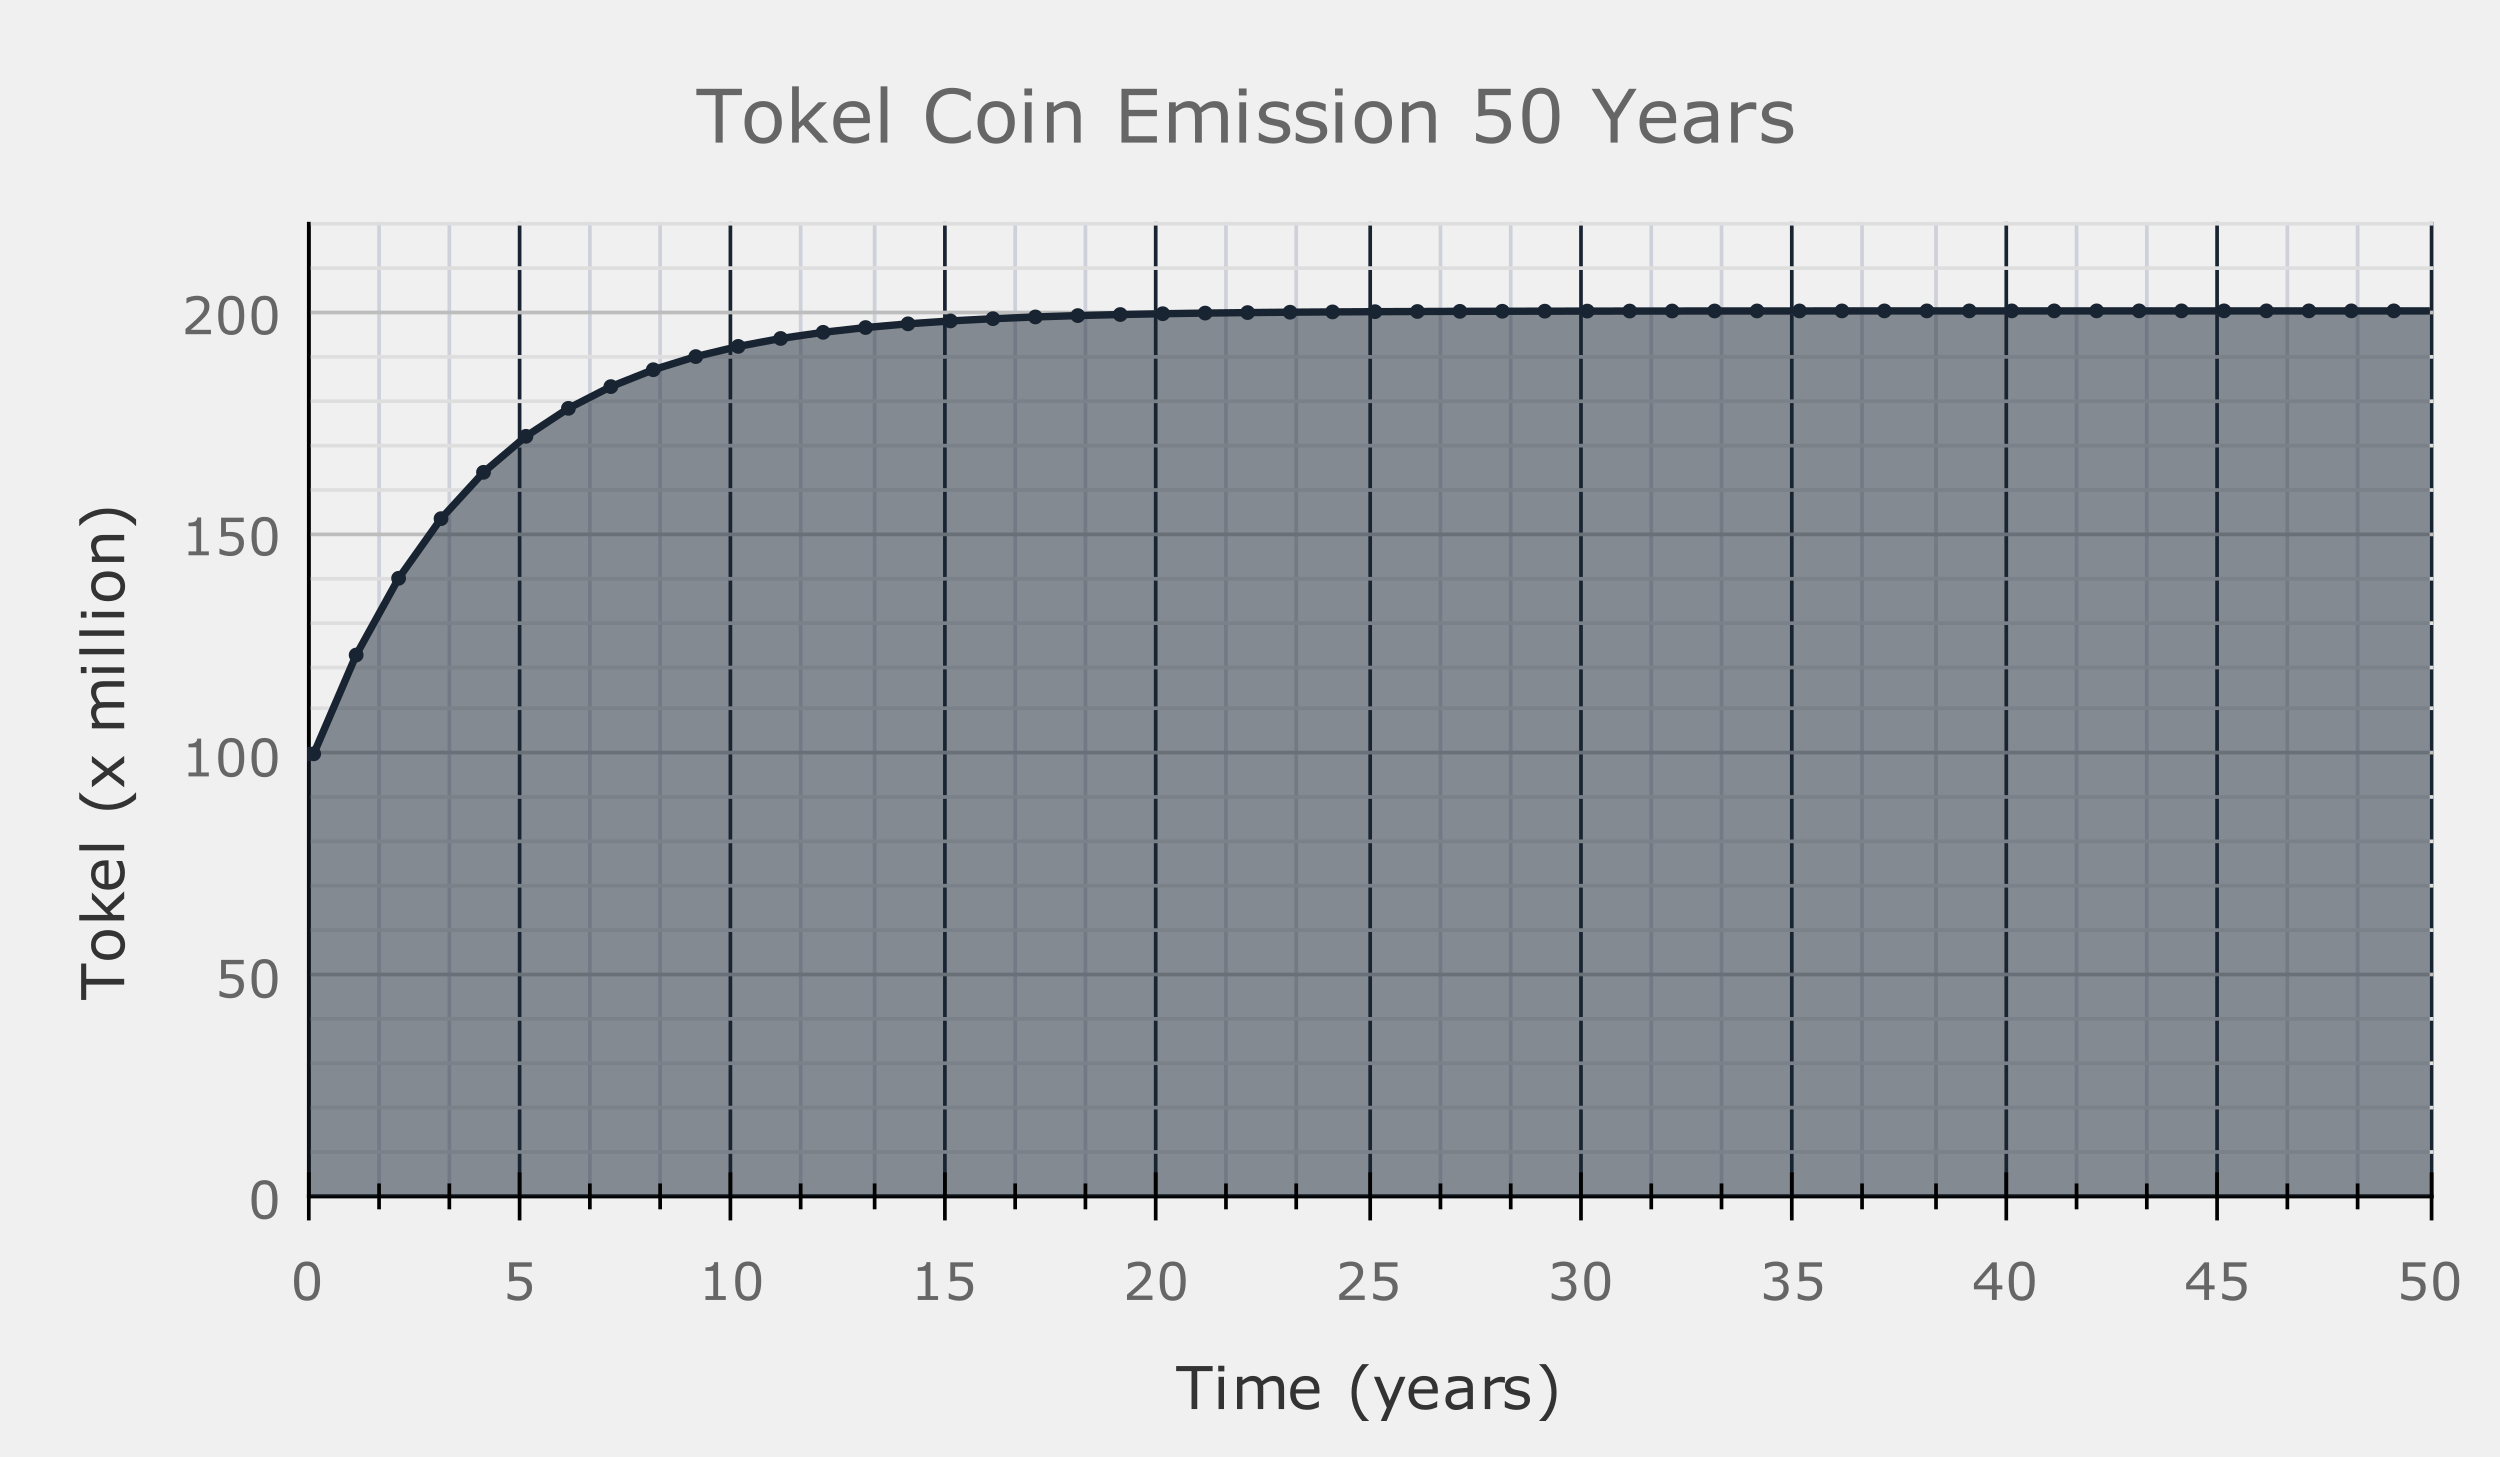 <svg version="1.1" viewBox="0.0 0.0 676.0 394.0" fill="none" stroke="none" stroke-linecap="square" stroke-miterlimit="10" width="676" height="394" xmlns:xlink="http://www.w3.org/1999/xlink" xmlns="http://www.w3.org/2000/svg"><path fill="#f0f0f0" d="M0 0L676.0 0L676.0 394.0L0 394.0L0 0Z" fill-rule="nonzero"/><path stroke="#242424" stroke-width="1.0" stroke-linecap="butt" d="M83.5 60.5L83.5 323.5" fill-rule="nonzero"/><path stroke="#192432" stroke-width="1.0" stroke-linecap="butt" d="M140.5 60.5L140.5 323.5" fill-rule="nonzero"/><path stroke="#192432" stroke-width="1.0" stroke-linecap="butt" d="M197.5 60.5L197.5 323.5" fill-rule="nonzero"/><path stroke="#192432" stroke-width="1.0" stroke-linecap="butt" d="M255.5 60.5L255.5 323.5" fill-rule="nonzero"/><path stroke="#192432" stroke-width="1.0" stroke-linecap="butt" d="M312.5 60.5L312.5 323.5" fill-rule="nonzero"/><path stroke="#192432" stroke-width="1.0" stroke-linecap="butt" d="M370.5 60.5L370.5 323.5" fill-rule="nonzero"/><path stroke="#192432" stroke-width="1.0" stroke-linecap="butt" d="M427.5 60.5L427.5 323.5" fill-rule="nonzero"/><path stroke="#192432" stroke-width="1.0" stroke-linecap="butt" d="M484.5 60.5L484.5 323.5" fill-rule="nonzero"/><path stroke="#192432" stroke-width="1.0" stroke-linecap="butt" d="M542.5 60.5L542.5 323.5" fill-rule="nonzero"/><path stroke="#192432" stroke-width="1.0" stroke-linecap="butt" d="M599.5 60.5L599.5 323.5" fill-rule="nonzero"/><path stroke="#192432" stroke-width="1.0" stroke-linecap="butt" d="M657.5 60.5L657.5 323.5" fill-rule="nonzero"/><path stroke="#ced0da" stroke-width="1.0" stroke-linecap="butt" d="M102.5 60.5L102.5 323.5" fill-rule="nonzero"/><path stroke="#ced0da" stroke-width="1.0" stroke-linecap="butt" d="M121.5 60.5L121.5 323.5" fill-rule="nonzero"/><path stroke="#ced0da" stroke-width="1.0" stroke-linecap="butt" d="M159.5 60.5L159.5 323.5" fill-rule="nonzero"/><path stroke="#ced0da" stroke-width="1.0" stroke-linecap="butt" d="M178.5 60.5L178.5 323.5" fill-rule="nonzero"/><path stroke="#ced0da" stroke-width="1.0" stroke-linecap="butt" d="M216.5 60.5L216.5 323.5" fill-rule="nonzero"/><path stroke="#ced0da" stroke-width="1.0" stroke-linecap="butt" d="M236.5 60.5L236.5 323.5" fill-rule="nonzero"/><path stroke="#ced0da" stroke-width="1.0" stroke-linecap="butt" d="M274.5 60.5L274.5 323.5" fill-rule="nonzero"/><path stroke="#ced0da" stroke-width="1.0" stroke-linecap="butt" d="M293.5 60.5L293.5 323.5" fill-rule="nonzero"/><path stroke="#ced0da" stroke-width="1.0" stroke-linecap="butt" d="M331.5 60.5L331.5 323.5" fill-rule="nonzero"/><path stroke="#ced0da" stroke-width="1.0" stroke-linecap="butt" d="M350.5 60.5L350.5 323.5" fill-rule="nonzero"/><path stroke="#ced0da" stroke-width="1.0" stroke-linecap="butt" d="M389.5 60.5L389.5 323.5" fill-rule="nonzero"/><path stroke="#ced0da" stroke-width="1.0" stroke-linecap="butt" d="M408.5 60.5L408.5 323.5" fill-rule="nonzero"/><path stroke="#ced0da" stroke-width="1.0" stroke-linecap="butt" d="M446.5 60.5L446.5 323.5" fill-rule="nonzero"/><path stroke="#ced0da" stroke-width="1.0" stroke-linecap="butt" d="M465.5 60.5L465.5 323.5" fill-rule="nonzero"/><path stroke="#ced0da" stroke-width="1.0" stroke-linecap="butt" d="M503.5 60.5L503.5 323.5" fill-rule="nonzero"/><path stroke="#ced0da" stroke-width="1.0" stroke-linecap="butt" d="M523.5 60.5L523.5 323.5" fill-rule="nonzero"/><path stroke="#ced0da" stroke-width="1.0" stroke-linecap="butt" d="M561.5 60.5L561.5 323.5" fill-rule="nonzero"/><path stroke="#ced0da" stroke-width="1.0" stroke-linecap="butt" d="M580.5 60.5L580.5 323.5" fill-rule="nonzero"/><path stroke="#ced0da" stroke-width="1.0" stroke-linecap="butt" d="M618.5 60.5L618.5 323.5" fill-rule="nonzero"/><path stroke="#ced0da" stroke-width="1.0" stroke-linecap="butt" d="M637.5 60.5L637.5 323.5" fill-rule="nonzero"/><path stroke="#242424" stroke-width="1.0" stroke-linecap="butt" d="M83.5 323.5L657.5 323.5" fill-rule="nonzero"/><path stroke="#bdbdbd" stroke-width="1.0" stroke-linecap="butt" d="M83.5 263.5L657.5 263.5" fill-rule="nonzero"/><path stroke="#bdbdbd" stroke-width="1.0" stroke-linecap="butt" d="M83.5 203.5L657.5 203.5" fill-rule="nonzero"/><path stroke="#bdbdbd" stroke-width="1.0" stroke-linecap="butt" d="M83.5 144.5L657.5 144.5" fill-rule="nonzero"/><path stroke="#bdbdbd" stroke-width="1.0" stroke-linecap="butt" d="M83.5 84.5L657.5 84.5" fill-rule="nonzero"/><path stroke="#dedede" stroke-width="1.0" stroke-linecap="butt" d="M83.5 311.5L657.5 311.5" fill-rule="nonzero"/><path stroke="#dedede" stroke-width="1.0" stroke-linecap="butt" d="M83.5 299.5L657.5 299.5" fill-rule="nonzero"/><path stroke="#dedede" stroke-width="1.0" stroke-linecap="butt" d="M83.5 287.5L657.5 287.5" fill-rule="nonzero"/><path stroke="#dedede" stroke-width="1.0" stroke-linecap="butt" d="M83.5 275.5L657.5 275.5" fill-rule="nonzero"/><path stroke="#dedede" stroke-width="1.0" stroke-linecap="butt" d="M83.5 251.5L657.5 251.5" fill-rule="nonzero"/><path stroke="#dedede" stroke-width="1.0" stroke-linecap="butt" d="M83.5 239.5L657.5 239.5" fill-rule="nonzero"/><path stroke="#dedede" stroke-width="1.0" stroke-linecap="butt" d="M83.5 227.5L657.5 227.5" fill-rule="nonzero"/><path stroke="#dedede" stroke-width="1.0" stroke-linecap="butt" d="M83.5 215.5L657.5 215.5" fill-rule="nonzero"/><path stroke="#dedede" stroke-width="1.0" stroke-linecap="butt" d="M83.5 191.5L657.5 191.5" fill-rule="nonzero"/><path stroke="#dedede" stroke-width="1.0" stroke-linecap="butt" d="M83.5 180.5L657.5 180.5" fill-rule="nonzero"/><path stroke="#dedede" stroke-width="1.0" stroke-linecap="butt" d="M83.5 168.5L657.5 168.5" fill-rule="nonzero"/><path stroke="#dedede" stroke-width="1.0" stroke-linecap="butt" d="M83.5 156.5L657.5 156.5" fill-rule="nonzero"/><path stroke="#dedede" stroke-width="1.0" stroke-linecap="butt" d="M83.5 132.5L657.5 132.5" fill-rule="nonzero"/><path stroke="#dedede" stroke-width="1.0" stroke-linecap="butt" d="M83.5 120.5L657.5 120.5" fill-rule="nonzero"/><path stroke="#dedede" stroke-width="1.0" stroke-linecap="butt" d="M83.5 108.5L657.5 108.5" fill-rule="nonzero"/><path stroke="#dedede" stroke-width="1.0" stroke-linecap="butt" d="M83.5 96.5L657.5 96.5" fill-rule="nonzero"/><path stroke="#dedede" stroke-width="1.0" stroke-linecap="butt" d="M83.5 72.5L657.5 72.5" fill-rule="nonzero"/><path stroke="#dedede" stroke-width="1.0" stroke-linecap="butt" d="M83.5 60.5L657.5 60.5" fill-rule="nonzero"/><path stroke="#000000" stroke-width="1.0" stroke-linecap="butt" d="M657.5 323.5L83.5 323.5" fill-rule="nonzero"/><path stroke="#000000" stroke-width="1.0" stroke-linecap="butt" d="M83.5 323.5L83.5 60.5" fill-rule="nonzero"/><clipPath id="id_0"><path d="M83.063 60.445L657.002 60.445L657.002 323.5L83.063 323.5L83.063 60.445Z" clip-rule="nonzero"/></clipPath><path fill="#192432" fill-opacity="0.502" clip-path="url(#id_0)" d="M83.063 203.93L84.824 203.833L96.303 177.124L107.782 156.37L119.261 140.245L130.74 127.715L142.218 117.98L153.697 110.416L165.176 104.538L176.655 99.971L188.133 96.423L199.612 93.666L211.091 91.523L222.57 89.859L234.049 88.566L245.527 87.561L257.006 86.78L268.485 86.173L279.964 85.702L291.442 85.335L302.921 85.051L314.4 84.83L325.879 84.658L337.357 84.524L348.836 84.421L360.315 84.34L371.794 84.277L383.273 84.229L394.751 84.191L406.23 84.161L417.709 84.139L429.188 84.121L440.666 84.107L452.145 84.096L463.624 84.088L475.103 84.082L486.582 84.077L498.06 84.073L509.539 84.07L521.018 84.067L532.497 84.065L543.975 84.064L555.454 84.063L566.933 84.062L578.412 84.061L589.89 84.061L601.369 84.06L612.848 84.06L624.327 84.06L635.806 84.06L647.284 84.06L658.763 84.059L658.763 323.5L647.284 323.5L635.806 323.5L624.327 323.5L612.848 323.5L601.369 323.5L589.89 323.5L578.412 323.5L566.933 323.5L555.454 323.5L543.975 323.5L532.497 323.5L521.018 323.5L509.539 323.5L498.06 323.5L486.582 323.5L475.103 323.5L463.624 323.5L452.145 323.5L440.666 323.5L429.188 323.5L417.709 323.5L406.23 323.5L394.751 323.5L383.273 323.5L371.794 323.5L360.315 323.5L348.836 323.5L337.357 323.5L325.879 323.5L314.4 323.5L302.921 323.5L291.442 323.5L279.964 323.5L268.485 323.5L257.006 323.5L245.527 323.5L234.049 323.5L222.57 323.5L211.091 323.5L199.612 323.5L188.133 323.5L176.655 323.5L165.176 323.5L153.697 323.5L142.218 323.5L130.74 323.5L119.261 323.5L107.782 323.5L96.303 323.5L84.824 323.5L83.063 323.5Z" fill-rule="nonzero"/><path stroke="#192432" stroke-width="2.0" stroke-linecap="butt" clip-path="url(#id_0)" d="M83.063 203.93L84.824 203.833L96.303 177.124L107.782 156.37L119.261 140.245L130.74 127.715L142.218 117.98L153.697 110.416L165.176 104.538L176.655 99.971L188.133 96.423L199.612 93.666L211.091 91.523L222.57 89.859L234.049 88.566L245.527 87.561L257.006 86.78L268.485 86.173L279.964 85.702L291.442 85.335L302.921 85.051L314.4 84.83L325.879 84.658L337.357 84.524L348.836 84.421L360.315 84.34L371.794 84.277L383.273 84.229L394.751 84.191L406.23 84.161L417.709 84.139L429.188 84.121L440.666 84.107L452.145 84.096L463.624 84.088L475.103 84.082L486.582 84.077L498.06 84.073L509.539 84.07L521.018 84.067L532.497 84.065L543.975 84.064L555.454 84.063L566.933 84.062L578.412 84.061L589.89 84.061L601.369 84.06L612.848 84.06L624.327 84.06L635.806 84.06L647.284 84.06L658.763 84.059" fill-rule="nonzero"/><path fill="#192432" clip-path="url(#id_0)" d="M85.063 203.93C85.063 205.034 84.168 205.93 83.063 205.93C81.959 205.93 81.063 205.034 81.063 203.93C81.063 202.825 81.959 201.93 83.063 201.93C84.168 201.93 85.063 202.825 85.063 203.93Z" fill-rule="nonzero"/><path fill="#192432" clip-path="url(#id_0)" d="M86.824 203.833C86.824 204.938 85.929 205.833 84.824 205.833C83.72 205.833 82.824 204.938 82.824 203.833C82.824 202.729 83.72 201.833 84.824 201.833C85.929 201.833 86.824 202.729 86.824 203.833Z" fill-rule="nonzero"/><path fill="#192432" clip-path="url(#id_0)" d="M98.303 177.124C98.303 178.228 97.408 179.124 96.303 179.124C95.199 179.124 94.303 178.228 94.303 177.124C94.303 176.019 95.199 175.124 96.303 175.124C97.408 175.124 98.303 176.019 98.303 177.124Z" fill-rule="nonzero"/><path fill="#192432" clip-path="url(#id_0)" d="M109.782 156.37C109.782 157.475 108.887 158.37 107.782 158.37C106.677 158.37 105.782 157.475 105.782 156.37C105.782 155.266 106.677 154.37 107.782 154.37C108.887 154.37 109.782 155.266 109.782 156.37Z" fill-rule="nonzero"/><path fill="#192432" clip-path="url(#id_0)" d="M121.261 140.245C121.261 141.349 120.365 142.245 119.261 142.245C118.156 142.245 117.261 141.349 117.261 140.245C117.261 139.14 118.156 138.245 119.261 138.245C120.365 138.245 121.261 139.14 121.261 140.245Z" fill-rule="nonzero"/><path fill="#192432" clip-path="url(#id_0)" d="M132.74 127.715C132.74 128.82 131.844 129.715 130.74 129.715C129.635 129.715 128.74 128.82 128.74 127.715C128.74 126.611 129.635 125.715 130.74 125.715C131.844 125.715 132.74 126.611 132.74 127.715Z" fill-rule="nonzero"/><path fill="#192432" clip-path="url(#id_0)" d="M144.218 117.98C144.218 119.085 143.323 119.98 142.218 119.98C141.114 119.98 140.218 119.085 140.218 117.98C140.218 116.875 141.114 115.98 142.218 115.98C143.323 115.98 144.218 116.875 144.218 117.98Z" fill-rule="nonzero"/><path fill="#192432" clip-path="url(#id_0)" d="M155.697 110.416C155.697 111.52 154.802 112.416 153.697 112.416C152.593 112.416 151.697 111.52 151.697 110.416C151.697 109.311 152.593 108.416 153.697 108.416C154.802 108.416 155.697 109.311 155.697 110.416Z" fill-rule="nonzero"/><path fill="#192432" clip-path="url(#id_0)" d="M167.176 104.538C167.176 105.643 166.28 106.538 165.176 106.538C164.071 106.538 163.176 105.643 163.176 104.538C163.176 103.434 164.071 102.538 165.176 102.538C166.28 102.538 167.176 103.434 167.176 104.538Z" fill-rule="nonzero"/><path fill="#192432" clip-path="url(#id_0)" d="M178.655 99.971C178.655 101.076 177.759 101.971 176.655 101.971C175.55 101.971 174.655 101.076 174.655 99.971C174.655 98.867 175.55 97.971 176.655 97.971C177.759 97.971 178.655 98.867 178.655 99.971Z" fill-rule="nonzero"/><path fill="#192432" clip-path="url(#id_0)" d="M190.133 96.423C190.133 97.527 189.238 98.423 188.133 98.423C187.029 98.423 186.133 97.527 186.133 96.423C186.133 95.318 187.029 94.423 188.133 94.423C189.238 94.423 190.133 95.318 190.133 96.423Z" fill-rule="nonzero"/><path fill="#192432" clip-path="url(#id_0)" d="M201.612 93.666C201.612 94.77 200.717 95.666 199.612 95.666C198.508 95.666 197.612 94.77 197.612 93.666C197.612 92.561 198.508 91.666 199.612 91.666C200.717 91.666 201.612 92.561 201.612 93.666Z" fill-rule="nonzero"/><path fill="#192432" clip-path="url(#id_0)" d="M213.091 91.523C213.091 92.628 212.196 93.523 211.091 93.523C209.986 93.523 209.091 92.628 209.091 91.523C209.091 90.419 209.986 89.523 211.091 89.523C212.196 89.523 213.091 90.419 213.091 91.523Z" fill-rule="nonzero"/><path fill="#192432" clip-path="url(#id_0)" d="M224.57 89.859C224.57 90.963 223.674 91.859 222.57 91.859C221.465 91.859 220.57 90.963 220.57 89.859C220.57 88.754 221.465 87.859 222.57 87.859C223.674 87.859 224.57 88.754 224.57 89.859Z" fill-rule="nonzero"/><path fill="#192432" clip-path="url(#id_0)" d="M236.049 88.566C236.049 89.67 235.153 90.566 234.049 90.566C232.944 90.566 232.049 89.67 232.049 88.566C232.049 87.461 232.944 86.566 234.049 86.566C235.153 86.566 236.049 87.461 236.049 88.566Z" fill-rule="nonzero"/><path fill="#192432" clip-path="url(#id_0)" d="M247.527 87.561C247.527 88.665 246.632 89.561 245.527 89.561C244.423 89.561 243.527 88.665 243.527 87.561C243.527 86.456 244.423 85.561 245.527 85.561C246.632 85.561 247.527 86.456 247.527 87.561Z" fill-rule="nonzero"/><path fill="#192432" clip-path="url(#id_0)" d="M259.006 86.78C259.006 87.884 258.111 88.78 257.006 88.78C255.901 88.78 255.006 87.884 255.006 86.78C255.006 85.675 255.901 84.78 257.006 84.78C258.111 84.78 259.006 85.675 259.006 86.78Z" fill-rule="nonzero"/><path fill="#192432" clip-path="url(#id_0)" d="M270.485 86.173C270.485 87.278 269.589 88.173 268.485 88.173C267.38 88.173 266.485 87.278 266.485 86.173C266.485 85.069 267.38 84.173 268.485 84.173C269.589 84.173 270.485 85.069 270.485 86.173Z" fill-rule="nonzero"/><path fill="#192432" clip-path="url(#id_0)" d="M281.964 85.702C281.964 86.806 281.068 87.702 279.964 87.702C278.859 87.702 277.964 86.806 277.964 85.702C277.964 84.597 278.859 83.702 279.964 83.702C281.068 83.702 281.964 84.597 281.964 85.702Z" fill-rule="nonzero"/><path fill="#192432" clip-path="url(#id_0)" d="M293.442 85.335C293.442 86.44 292.547 87.335 291.442 87.335C290.338 87.335 289.442 86.44 289.442 85.335C289.442 84.231 290.338 83.335 291.442 83.335C292.547 83.335 293.442 84.231 293.442 85.335Z" fill-rule="nonzero"/><path fill="#192432" clip-path="url(#id_0)" d="M304.921 85.051C304.921 86.155 304.026 87.051 302.921 87.051C301.817 87.051 300.921 86.155 300.921 85.051C300.921 83.946 301.817 83.051 302.921 83.051C304.026 83.051 304.921 83.946 304.921 85.051Z" fill-rule="nonzero"/><path fill="#192432" clip-path="url(#id_0)" d="M316.4 84.83C316.4 85.934 315.505 86.83 314.4 86.83C313.295 86.83 312.4 85.934 312.4 84.83C312.4 83.725 313.295 82.83 314.4 82.83C315.505 82.83 316.4 83.725 316.4 84.83Z" fill-rule="nonzero"/><path fill="#192432" clip-path="url(#id_0)" d="M327.879 84.658C327.879 85.762 326.983 86.658 325.879 86.658C324.774 86.658 323.879 85.762 323.879 84.658C323.879 83.553 324.774 82.658 325.879 82.658C326.983 82.658 327.879 83.553 327.879 84.658Z" fill-rule="nonzero"/><path fill="#192432" clip-path="url(#id_0)" d="M339.357 84.524C339.357 85.629 338.462 86.524 337.357 86.524C336.253 86.524 335.357 85.629 335.357 84.524C335.357 83.42 336.253 82.524 337.357 82.524C338.462 82.524 339.357 83.42 339.357 84.524Z" fill-rule="nonzero"/><path fill="#192432" clip-path="url(#id_0)" d="M350.836 84.421C350.836 85.525 349.941 86.421 348.836 86.421C347.732 86.421 346.836 85.525 346.836 84.421C346.836 83.316 347.732 82.421 348.836 82.421C349.941 82.421 350.836 83.316 350.836 84.421Z" fill-rule="nonzero"/><path fill="#192432" clip-path="url(#id_0)" d="M362.315 84.34C362.315 85.445 361.42 86.34 360.315 86.34C359.21 86.34 358.315 85.445 358.315 84.34C358.315 83.235 359.21 82.34 360.315 82.34C361.42 82.34 362.315 83.235 362.315 84.34Z" fill-rule="nonzero"/><path fill="#192432" clip-path="url(#id_0)" d="M373.794 84.277C373.794 85.382 372.898 86.277 371.794 86.277C370.689 86.277 369.794 85.382 369.794 84.277C369.794 83.173 370.689 82.277 371.794 82.277C372.898 82.277 373.794 83.173 373.794 84.277Z" fill-rule="nonzero"/><path fill="#192432" clip-path="url(#id_0)" d="M385.273 84.229C385.273 85.333 384.377 86.229 383.273 86.229C382.168 86.229 381.273 85.333 381.273 84.229C381.273 83.124 382.168 82.229 383.273 82.229C384.377 82.229 385.273 83.124 385.273 84.229Z" fill-rule="nonzero"/><path fill="#192432" clip-path="url(#id_0)" d="M396.751 84.191C396.751 85.295 395.856 86.191 394.751 86.191C393.647 86.191 392.751 85.295 392.751 84.191C392.751 83.086 393.647 82.191 394.751 82.191C395.856 82.191 396.751 83.086 396.751 84.191Z" fill-rule="nonzero"/><path fill="#192432" clip-path="url(#id_0)" d="M408.23 84.161C408.23 85.266 407.335 86.161 406.23 86.161C405.126 86.161 404.23 85.266 404.23 84.161C404.23 83.057 405.126 82.161 406.23 82.161C407.335 82.161 408.23 83.057 408.23 84.161Z" fill-rule="nonzero"/><path fill="#192432" clip-path="url(#id_0)" d="M419.709 84.139C419.709 85.243 418.813 86.139 417.709 86.139C416.604 86.139 415.709 85.243 415.709 84.139C415.709 83.034 416.604 82.139 417.709 82.139C418.813 82.139 419.709 83.034 419.709 84.139Z" fill-rule="nonzero"/><path fill="#192432" clip-path="url(#id_0)" d="M431.188 84.121C431.188 85.225 430.292 86.121 429.188 86.121C428.083 86.121 427.188 85.225 427.188 84.121C427.188 83.016 428.083 82.121 429.188 82.121C430.292 82.121 431.188 83.016 431.188 84.121Z" fill-rule="nonzero"/><path fill="#192432" clip-path="url(#id_0)" d="M442.666 84.107C442.666 85.212 441.771 86.107 440.666 86.107C439.562 86.107 438.666 85.212 438.666 84.107C438.666 83.003 439.562 82.107 440.666 82.107C441.771 82.107 442.666 83.003 442.666 84.107Z" fill-rule="nonzero"/><path fill="#192432" clip-path="url(#id_0)" d="M454.145 84.096C454.145 85.201 453.25 86.096 452.145 86.096C451.041 86.096 450.145 85.201 450.145 84.096C450.145 82.992 451.041 82.096 452.145 82.096C453.25 82.096 454.145 82.992 454.145 84.096Z" fill-rule="nonzero"/><path fill="#192432" clip-path="url(#id_0)" d="M465.624 84.088C465.624 85.193 464.729 86.088 463.624 86.088C462.519 86.088 461.624 85.193 461.624 84.088C461.624 82.984 462.519 82.088 463.624 82.088C464.729 82.088 465.624 82.984 465.624 84.088Z" fill-rule="nonzero"/><path fill="#192432" clip-path="url(#id_0)" d="M477.103 84.082C477.103 85.186 476.207 86.082 475.103 86.082C473.998 86.082 473.103 85.186 473.103 84.082C473.103 82.977 473.998 82.082 475.103 82.082C476.207 82.082 477.103 82.977 477.103 84.082Z" fill-rule="nonzero"/><path fill="#192432" clip-path="url(#id_0)" d="M488.582 84.077C488.582 85.181 487.686 86.077 486.582 86.077C485.477 86.077 484.582 85.181 484.582 84.077C484.582 82.972 485.477 82.077 486.582 82.077C487.686 82.077 488.582 82.972 488.582 84.077Z" fill-rule="nonzero"/><path fill="#192432" clip-path="url(#id_0)" d="M500.06 84.073C500.06 85.177 499.165 86.073 498.06 86.073C496.956 86.073 496.06 85.177 496.06 84.073C496.06 82.968 496.956 82.073 498.06 82.073C499.165 82.073 500.06 82.968 500.06 84.073Z" fill-rule="nonzero"/><path fill="#192432" clip-path="url(#id_0)" d="M511.539 84.07C511.539 85.174 510.644 86.07 509.539 86.07C508.435 86.07 507.539 85.174 507.539 84.07C507.539 82.965 508.435 82.07 509.539 82.07C510.644 82.07 511.539 82.965 511.539 84.07Z" fill-rule="nonzero"/><path fill="#192432" clip-path="url(#id_0)" d="M523.018 84.067C523.018 85.172 522.122 86.067 521.018 86.067C519.913 86.067 519.018 85.172 519.018 84.067C519.018 82.963 519.913 82.067 521.018 82.067C522.122 82.067 523.018 82.963 523.018 84.067Z" fill-rule="nonzero"/><path fill="#192432" clip-path="url(#id_0)" d="M534.497 84.065C534.497 85.17 533.601 86.065 532.497 86.065C531.392 86.065 530.497 85.17 530.497 84.065C530.497 82.961 531.392 82.065 532.497 82.065C533.601 82.065 534.497 82.961 534.497 84.065Z" fill-rule="nonzero"/><path fill="#192432" clip-path="url(#id_0)" d="M545.975 84.064C545.975 85.169 545.08 86.064 543.975 86.064C542.871 86.064 541.975 85.169 541.975 84.064C541.975 82.959 542.871 82.064 543.975 82.064C545.08 82.064 545.975 82.959 545.975 84.064Z" fill-rule="nonzero"/><path fill="#192432" clip-path="url(#id_0)" d="M557.454 84.063C557.454 85.168 556.559 86.063 555.454 86.063C554.35 86.063 553.454 85.168 553.454 84.063C553.454 82.958 554.35 82.063 555.454 82.063C556.559 82.063 557.454 82.958 557.454 84.063Z" fill-rule="nonzero"/><path fill="#192432" clip-path="url(#id_0)" d="M568.933 84.062C568.933 85.167 568.038 86.062 566.933 86.062C565.828 86.062 564.933 85.167 564.933 84.062C564.933 82.958 565.828 82.062 566.933 82.062C568.038 82.062 568.933 82.958 568.933 84.062Z" fill-rule="nonzero"/><path fill="#192432" clip-path="url(#id_0)" d="M580.412 84.061C580.412 85.166 579.516 86.061 578.412 86.061C577.307 86.061 576.412 85.166 576.412 84.061C576.412 82.957 577.307 82.061 578.412 82.061C579.516 82.061 580.412 82.957 580.412 84.061Z" fill-rule="nonzero"/><path fill="#192432" clip-path="url(#id_0)" d="M591.89 84.061C591.89 85.165 590.995 86.061 589.89 86.061C588.786 86.061 587.89 85.165 587.89 84.061C587.89 82.956 588.786 82.061 589.89 82.061C590.995 82.061 591.89 82.956 591.89 84.061Z" fill-rule="nonzero"/><path fill="#192432" clip-path="url(#id_0)" d="M603.369 84.06C603.369 85.165 602.474 86.06 601.369 86.06C600.265 86.06 599.369 85.165 599.369 84.06C599.369 82.956 600.265 82.06 601.369 82.06C602.474 82.06 603.369 82.956 603.369 84.06Z" fill-rule="nonzero"/><path fill="#192432" clip-path="url(#id_0)" d="M614.848 84.06C614.848 85.165 613.953 86.06 612.848 86.06C611.743 86.06 610.848 85.165 610.848 84.06C610.848 82.956 611.743 82.06 612.848 82.06C613.953 82.06 614.848 82.956 614.848 84.06Z" fill-rule="nonzero"/><path fill="#192432" clip-path="url(#id_0)" d="M626.327 84.06C626.327 85.165 625.431 86.06 624.327 86.06C623.222 86.06 622.327 85.165 622.327 84.06C622.327 82.955 623.222 82.06 624.327 82.06C625.431 82.06 626.327 82.955 626.327 84.06Z" fill-rule="nonzero"/><path fill="#192432" clip-path="url(#id_0)" d="M637.806 84.06C637.806 85.164 636.91 86.06 635.806 86.06C634.701 86.06 633.806 85.164 633.806 84.06C633.806 82.955 634.701 82.06 635.806 82.06C636.91 82.06 637.806 82.955 637.806 84.06Z" fill-rule="nonzero"/><path fill="#192432" clip-path="url(#id_0)" d="M649.284 84.06C649.284 85.164 648.389 86.06 647.284 86.06C646.18 86.06 645.284 85.164 645.284 84.06C645.284 82.955 646.18 82.06 647.284 82.06C648.389 82.06 649.284 82.955 649.284 84.06Z" fill-rule="nonzero"/><path fill="#192432" clip-path="url(#id_0)" d="M660.763 84.059C660.763 85.164 659.868 86.059 658.763 86.059C657.659 86.059 656.763 85.164 656.763 84.059C656.763 82.955 657.659 82.059 658.763 82.059C659.868 82.059 660.763 82.955 660.763 84.059Z" fill-rule="nonzero"/><path stroke="#000000" stroke-width="1.0" stroke-linecap="butt" d="M102.5 326.5L102.5 320.5" fill-rule="nonzero"/><path stroke="#000000" stroke-width="1.0" stroke-linecap="butt" d="M121.5 326.5L121.5 320.5" fill-rule="nonzero"/><path stroke="#000000" stroke-width="1.0" stroke-linecap="butt" d="M159.5 326.5L159.5 320.5" fill-rule="nonzero"/><path stroke="#000000" stroke-width="1.0" stroke-linecap="butt" d="M178.5 326.5L178.5 320.5" fill-rule="nonzero"/><path stroke="#000000" stroke-width="1.0" stroke-linecap="butt" d="M216.5 326.5L216.5 320.5" fill-rule="nonzero"/><path stroke="#000000" stroke-width="1.0" stroke-linecap="butt" d="M236.5 326.5L236.5 320.5" fill-rule="nonzero"/><path stroke="#000000" stroke-width="1.0" stroke-linecap="butt" d="M274.5 326.5L274.5 320.5" fill-rule="nonzero"/><path stroke="#000000" stroke-width="1.0" stroke-linecap="butt" d="M293.5 326.5L293.5 320.5" fill-rule="nonzero"/><path stroke="#000000" stroke-width="1.0" stroke-linecap="butt" d="M331.5 326.5L331.5 320.5" fill-rule="nonzero"/><path stroke="#000000" stroke-width="1.0" stroke-linecap="butt" d="M350.5 326.5L350.5 320.5" fill-rule="nonzero"/><path stroke="#000000" stroke-width="1.0" stroke-linecap="butt" d="M389.5 326.5L389.5 320.5" fill-rule="nonzero"/><path stroke="#000000" stroke-width="1.0" stroke-linecap="butt" d="M408.5 326.5L408.5 320.5" fill-rule="nonzero"/><path stroke="#000000" stroke-width="1.0" stroke-linecap="butt" d="M446.5 326.5L446.5 320.5" fill-rule="nonzero"/><path stroke="#000000" stroke-width="1.0" stroke-linecap="butt" d="M465.5 326.5L465.5 320.5" fill-rule="nonzero"/><path stroke="#000000" stroke-width="1.0" stroke-linecap="butt" d="M503.5 326.5L503.5 320.5" fill-rule="nonzero"/><path stroke="#000000" stroke-width="1.0" stroke-linecap="butt" d="M523.5 326.5L523.5 320.5" fill-rule="nonzero"/><path stroke="#000000" stroke-width="1.0" stroke-linecap="butt" d="M561.5 326.5L561.5 320.5" fill-rule="nonzero"/><path stroke="#000000" stroke-width="1.0" stroke-linecap="butt" d="M580.5 326.5L580.5 320.5" fill-rule="nonzero"/><path stroke="#000000" stroke-width="1.0" stroke-linecap="butt" d="M618.5 326.5L618.5 320.5" fill-rule="nonzero"/><path stroke="#000000" stroke-width="1.0" stroke-linecap="butt" d="M637.5 326.5L637.5 320.5" fill-rule="nonzero"/><path stroke="#000000" stroke-width="1.0" stroke-linecap="butt" d="M83.5 329.5L83.5 317.5" fill-rule="nonzero"/><path stroke="#000000" stroke-width="1.0" stroke-linecap="butt" d="M140.5 329.5L140.5 317.5" fill-rule="nonzero"/><path stroke="#000000" stroke-width="1.0" stroke-linecap="butt" d="M197.5 329.5L197.5 317.5" fill-rule="nonzero"/><path stroke="#000000" stroke-width="1.0" stroke-linecap="butt" d="M255.5 329.5L255.5 317.5" fill-rule="nonzero"/><path stroke="#000000" stroke-width="1.0" stroke-linecap="butt" d="M312.5 329.5L312.5 317.5" fill-rule="nonzero"/><path stroke="#000000" stroke-width="1.0" stroke-linecap="butt" d="M370.5 329.5L370.5 317.5" fill-rule="nonzero"/><path stroke="#000000" stroke-width="1.0" stroke-linecap="butt" d="M427.5 329.5L427.5 317.5" fill-rule="nonzero"/><path stroke="#000000" stroke-width="1.0" stroke-linecap="butt" d="M484.5 329.5L484.5 317.5" fill-rule="nonzero"/><path stroke="#000000" stroke-width="1.0" stroke-linecap="butt" d="M542.5 329.5L542.5 317.5" fill-rule="nonzero"/><path stroke="#000000" stroke-width="1.0" stroke-linecap="butt" d="M599.5 329.5L599.5 317.5" fill-rule="nonzero"/><path stroke="#000000" stroke-width="1.0" stroke-linecap="butt" d="M657.5 329.5L657.5 317.5" fill-rule="nonzero"/><path fill="#333333" d="M327.892 370.752L323.736 370.752L323.736 381.017L322.189 381.017L322.189 370.752L318.033 370.752L318.033 369.377L327.892 369.377L327.892 370.752ZM331.064 370.83L329.408 370.83L329.408 369.298L331.064 369.298L331.064 370.83ZM330.97 381.017L329.501 381.017L329.501 372.283L330.97 372.283L330.97 381.017ZM347.22 381.017L345.751 381.017L345.751 376.048Q345.751 375.486 345.689 374.97Q345.642 374.439 345.486 374.127Q345.298 373.783 344.955 373.611Q344.626 373.439 344.001 373.439Q343.376 373.439 342.751 373.752Q342.142 374.064 341.533 374.533Q341.548 374.72 341.564 374.955Q341.58 375.189 341.58 375.423L341.58 381.017L340.111 381.017L340.111 376.048Q340.111 375.47 340.064 374.955Q340.017 374.423 339.845 374.111Q339.673 373.783 339.33 373.611Q339.001 373.439 338.361 373.439Q337.767 373.439 337.158 373.736Q336.548 374.033 335.955 374.502L335.955 381.017L334.486 381.017L334.486 372.283L335.955 372.283L335.955 373.252Q336.642 372.689 337.314 372.377Q338.001 372.048 338.783 372.048Q339.673 372.048 340.283 372.423Q340.908 372.798 341.22 373.455Q342.111 372.705 342.845 372.377Q343.58 372.048 344.408 372.048Q345.845 372.048 346.533 372.923Q347.22 373.783 347.22 375.345L347.22 381.017ZM356.783 376.798L350.361 376.798Q350.361 377.611 350.595 378.205Q350.845 378.798 351.267 379.189Q351.673 379.564 352.22 379.752Q352.783 379.939 353.455 379.939Q354.345 379.939 355.251 379.58Q356.158 379.22 356.533 378.877L356.611 378.877L356.611 380.486Q355.876 380.798 355.095 381.017Q354.33 381.22 353.47 381.22Q351.298 381.22 350.08 380.048Q348.861 378.861 348.861 376.705Q348.861 374.564 350.033 373.314Q351.205 372.048 353.111 372.048Q354.876 372.048 355.83 373.08Q356.783 374.111 356.783 376.002L356.783 376.798ZM355.361 375.673Q355.345 374.517 354.767 373.892Q354.205 373.252 353.033 373.252Q351.845 373.252 351.142 373.955Q350.455 374.642 350.361 375.673L355.361 375.673ZM370.158 384.236L368.361 384.236Q366.986 382.658 366.22 380.783Q365.455 378.892 365.455 376.548Q365.455 374.189 366.22 372.314Q366.986 370.439 368.361 368.861L370.158 368.861L370.158 368.939Q369.517 369.502 368.939 370.252Q368.376 371.002 367.876 371.986Q367.408 372.955 367.111 374.111Q366.83 375.267 366.83 376.548Q366.83 377.877 367.111 378.986Q367.392 380.095 367.876 381.111Q368.345 382.064 368.939 382.845Q369.548 383.627 370.158 384.158L370.158 384.236ZM380.033 372.283L374.939 384.236L373.361 384.236L374.986 380.595L371.517 372.283L373.111 372.283L375.783 378.752L378.486 372.283L380.033 372.283ZM388.783 376.798L382.361 376.798Q382.361 377.611 382.595 378.205Q382.845 378.798 383.267 379.189Q383.673 379.564 384.22 379.752Q384.783 379.939 385.455 379.939Q386.345 379.939 387.251 379.58Q388.158 379.22 388.533 378.877L388.611 378.877L388.611 380.486Q387.876 380.798 387.095 381.017Q386.33 381.22 385.47 381.22Q383.298 381.22 382.08 380.048Q380.861 378.861 380.861 376.705Q380.861 374.564 382.033 373.314Q383.205 372.048 385.111 372.048Q386.876 372.048 387.83 373.08Q388.783 374.111 388.783 376.002L388.783 376.798ZM387.361 375.673Q387.345 374.517 386.767 373.892Q386.205 373.252 385.033 373.252Q383.845 373.252 383.142 373.955Q382.455 374.642 382.361 375.673L387.361 375.673ZM398.267 381.017L396.798 381.017L396.798 380.08Q396.611 380.22 396.267 380.455Q395.939 380.689 395.626 380.83Q395.267 381.017 394.783 381.142Q394.314 381.267 393.673 381.267Q392.486 381.267 391.658 380.486Q390.845 379.689 390.845 378.486Q390.845 377.486 391.267 376.877Q391.705 376.267 392.486 375.908Q393.283 375.564 394.392 375.439Q395.517 375.314 396.798 375.252L396.798 375.017Q396.798 374.517 396.626 374.189Q396.455 373.861 396.126 373.673Q395.814 373.502 395.376 373.439Q394.939 373.377 394.455 373.377Q393.876 373.377 393.158 373.533Q392.455 373.673 391.705 373.97L391.626 373.97L391.626 372.47Q392.048 372.361 392.861 372.22Q393.673 372.08 394.47 372.08Q395.392 372.08 396.064 372.236Q396.751 372.377 397.251 372.752Q397.751 373.111 398.001 373.689Q398.267 374.252 398.267 375.095L398.267 381.017ZM396.798 378.861L396.798 376.439Q396.126 376.47 395.22 376.548Q394.314 376.627 393.783 376.783Q393.142 376.955 392.751 377.345Q392.361 377.72 392.361 378.377Q392.361 379.127 392.814 379.517Q393.267 379.892 394.205 379.892Q394.97 379.892 395.611 379.595Q396.251 379.283 396.798 378.861ZM406.923 373.892L406.845 373.892Q406.517 373.814 406.205 373.783Q405.908 373.736 405.486 373.736Q404.798 373.736 404.158 374.048Q403.533 374.345 402.955 374.814L402.955 381.017L401.486 381.017L401.486 372.283L402.955 372.283L402.955 373.58Q403.83 372.877 404.486 372.58Q405.158 372.283 405.861 372.283Q406.236 372.283 406.408 372.314Q406.58 372.33 406.923 372.377L406.923 373.892ZM413.72 378.502Q413.72 379.689 412.72 380.47Q411.736 381.236 410.033 381.236Q409.064 381.236 408.251 381.002Q407.439 380.767 406.892 380.486L406.892 378.845L406.97 378.845Q407.673 379.361 408.517 379.673Q409.376 379.986 410.158 379.986Q411.126 379.986 411.673 379.673Q412.22 379.361 412.22 378.689Q412.22 378.173 411.923 377.908Q411.626 377.642 410.783 377.455Q410.47 377.377 409.955 377.283Q409.455 377.189 409.048 377.08Q407.892 376.783 407.408 376.189Q406.939 375.595 406.939 374.736Q406.939 374.205 407.158 373.736Q407.376 373.252 407.83 372.877Q408.267 372.502 408.939 372.298Q409.626 372.08 410.455 372.08Q411.236 372.08 412.033 372.267Q412.845 372.455 413.376 372.736L413.376 374.298L413.298 374.298Q412.736 373.892 411.923 373.611Q411.126 373.314 410.345 373.314Q409.548 373.314 408.986 373.627Q408.439 373.939 408.439 374.548Q408.439 375.08 408.767 375.361Q409.095 375.627 409.83 375.798Q410.236 375.892 410.736 375.986Q411.251 376.08 411.58 376.158Q412.611 376.392 413.158 376.97Q413.72 377.548 413.72 378.502ZM420.892 376.548Q420.892 378.892 420.126 380.783Q419.361 382.658 417.97 384.236L416.189 384.236L416.189 384.158Q416.783 383.627 417.392 382.845Q418.001 382.064 418.455 381.111Q418.939 380.095 419.22 378.986Q419.517 377.877 419.517 376.548Q419.517 375.267 419.22 374.111Q418.939 372.955 418.455 371.986Q417.97 371.002 417.392 370.252Q416.814 369.502 416.189 368.939L416.189 368.861L417.97 368.861Q419.361 370.439 420.126 372.314Q420.892 374.189 420.892 376.548Z" fill-rule="nonzero"/><path fill="#333333" d="M23.313 260.532L23.313 264.688L33.579 264.688L33.579 266.235L23.313 266.235L23.313 270.391L21.938 270.391L21.938 260.532L23.313 260.532ZM29.22 251.5Q31.345 251.5 32.595 252.594Q33.829 253.688 33.829 255.532Q33.829 257.375 32.595 258.469Q31.345 259.563 29.22 259.563Q27.079 259.563 25.845 258.469Q24.61 257.375 24.61 255.532Q24.61 253.688 25.845 252.594Q27.079 251.5 29.22 251.5ZM29.22 253.016Q27.517 253.016 26.704 253.688Q25.876 254.344 25.876 255.532Q25.876 256.719 26.704 257.391Q27.517 258.047 29.22 258.047Q30.86 258.047 31.704 257.391Q32.548 256.719 32.548 255.532Q32.548 254.36 31.72 253.688Q30.876 253.016 29.22 253.016ZM33.579 241.016L33.579 242.954L29.751 246.454L30.657 247.407L33.579 247.407L33.579 248.875L21.423 248.875L21.423 247.407L29.22 247.407L24.845 243.172L24.845 241.313L28.876 245.375L33.579 241.016ZM29.36 232.641L29.36 239.063Q30.173 239.063 30.767 238.829Q31.36 238.579 31.751 238.157Q32.126 237.75 32.313 237.204Q32.501 236.641 32.501 235.969Q32.501 235.079 32.142 234.172Q31.782 233.266 31.438 232.891L31.438 232.813L33.048 232.813Q33.36 233.547 33.579 234.329Q33.782 235.094 33.782 235.954Q33.782 238.125 32.61 239.344Q31.423 240.563 29.267 240.563Q27.126 240.563 25.876 239.391Q24.61 238.219 24.61 236.313Q24.61 234.547 25.642 233.594Q26.673 232.641 28.563 232.641L29.36 232.641ZM28.235 234.063Q27.079 234.079 26.454 234.657Q25.813 235.219 25.813 236.391Q25.813 237.579 26.517 238.282Q27.204 238.969 28.235 239.063L28.235 234.063ZM33.579 228.454L33.579 229.922L21.423 229.922L21.423 228.454L33.579 228.454ZM36.798 214.266L36.798 216.063Q35.22 217.438 33.345 218.204Q31.454 218.969 29.11 218.969Q26.751 218.969 24.876 218.204Q23.001 217.438 21.423 216.063L21.423 214.266L21.501 214.266Q22.063 214.907 22.813 215.485Q23.563 216.047 24.548 216.547Q25.517 217.016 26.673 217.313Q27.829 217.594 29.11 217.594Q30.438 217.594 31.548 217.313Q32.657 217.032 33.673 216.547Q34.626 216.079 35.407 215.485Q36.188 214.875 36.72 214.266L36.798 214.266ZM33.579 204.391L33.579 206.235L30.22 208.719L33.579 211.204L33.579 212.922L29.22 209.516L24.845 212.891L24.845 211.032L28.142 208.579L24.845 206.11L24.845 204.391L29.142 207.813L33.579 204.391ZM33.579 184.204L33.579 185.672L28.61 185.672Q28.048 185.672 27.532 185.735Q27.001 185.782 26.688 185.938Q26.345 186.125 26.173 186.469Q26.001 186.797 26.001 187.422Q26.001 188.047 26.313 188.672Q26.626 189.282 27.095 189.891Q27.282 189.875 27.517 189.86Q27.751 189.844 27.985 189.844L33.579 189.844L33.579 191.313L28.61 191.313Q28.032 191.313 27.517 191.36Q26.985 191.407 26.673 191.579Q26.345 191.75 26.173 192.094Q26.001 192.422 26.001 193.063Q26.001 193.657 26.298 194.266Q26.595 194.875 27.063 195.469L33.579 195.469L33.579 196.938L24.845 196.938L24.845 195.469L25.813 195.469Q25.251 194.782 24.938 194.11Q24.61 193.422 24.61 192.641Q24.61 191.75 24.985 191.141Q25.36 190.516 26.017 190.204Q25.267 189.313 24.938 188.579Q24.61 187.844 24.61 187.016Q24.61 185.579 25.485 184.891Q26.345 184.204 27.907 184.204L33.579 184.204ZM23.392 180.36L23.392 182.016L21.86 182.016L21.86 180.36L23.392 180.36ZM33.579 180.454L33.579 181.922L24.845 181.922L24.845 180.454L33.579 180.454ZM33.579 175.454L33.579 176.922L21.423 176.922L21.423 175.454L33.579 175.454ZM33.579 170.454L33.579 171.922L21.423 171.922L21.423 170.454L33.579 170.454ZM23.392 165.36L23.392 167.016L21.86 167.016L21.86 165.36L23.392 165.36ZM33.579 165.454L33.579 166.922L24.845 166.922L24.845 165.454L33.579 165.454ZM29.22 154.5Q31.345 154.5 32.595 155.594Q33.829 156.688 33.829 158.532Q33.829 160.375 32.595 161.469Q31.345 162.563 29.22 162.563Q27.079 162.563 25.845 161.469Q24.61 160.375 24.61 158.532Q24.61 156.688 25.845 155.594Q27.079 154.5 29.22 154.5ZM29.22 156.016Q27.517 156.016 26.704 156.688Q25.876 157.344 25.876 158.532Q25.876 159.719 26.704 160.391Q27.517 161.047 29.22 161.047Q30.86 161.047 31.704 160.391Q32.548 159.719 32.548 158.532Q32.548 157.36 31.72 156.688Q30.876 156.016 29.22 156.016ZM33.579 144.641L33.579 146.11L28.61 146.11Q28.001 146.11 27.485 146.188Q26.954 146.25 26.657 146.438Q26.329 146.641 26.173 147.016Q26.001 147.375 26.001 147.954Q26.001 148.563 26.298 149.219Q26.595 149.875 27.063 150.469L33.579 150.469L33.579 151.938L24.845 151.938L24.845 150.469L25.813 150.469Q25.251 149.782 24.938 149.047Q24.61 148.313 24.61 147.547Q24.61 146.125 25.47 145.391Q26.313 144.641 27.907 144.641L33.579 144.641ZM29.11 137.532Q31.454 137.532 33.345 138.297Q35.22 139.063 36.798 140.454L36.798 142.235L36.72 142.235Q36.188 141.641 35.407 141.032Q34.626 140.422 33.673 139.969Q32.657 139.485 31.548 139.204Q30.438 138.907 29.11 138.907Q27.829 138.907 26.673 139.204Q25.517 139.485 24.548 139.969Q23.563 140.454 22.813 141.032Q22.063 141.61 21.501 142.235L21.423 142.235L21.423 140.454Q23.001 139.063 24.876 138.297Q26.751 137.532 29.11 137.532Z" fill-rule="nonzero"/><path fill="#666666" d="M75.048 324.406Q75.048 327.141 74.188 328.438Q73.329 329.719 71.516 329.719Q69.688 329.719 68.845 328.422Q68.001 327.109 68.001 324.422Q68.001 321.703 68.845 320.406Q69.704 319.109 71.516 319.109Q73.36 319.109 74.204 320.438Q75.048 321.75 75.048 324.406ZM73.251 327.516Q73.485 326.953 73.563 326.203Q73.657 325.453 73.657 324.406Q73.657 323.375 73.563 322.609Q73.485 321.844 73.235 321.297Q73.001 320.781 72.579 320.516Q72.173 320.25 71.516 320.25Q70.876 320.25 70.454 320.516Q70.032 320.781 69.798 321.312Q69.563 321.828 69.47 322.641Q69.391 323.453 69.391 324.422Q69.391 325.484 69.454 326.203Q69.532 326.922 69.782 327.484Q70.016 328.016 70.423 328.297Q70.845 328.578 71.516 328.578Q72.157 328.578 72.579 328.312Q73.016 328.047 73.251 327.516Z" fill-rule="nonzero"/><path fill="#666666" d="M65.97 266.48Q65.97 267.199 65.704 267.855Q65.454 268.496 65.001 268.934Q64.516 269.418 63.829 269.684Q63.157 269.934 62.251 269.934Q61.423 269.934 60.641 269.746Q59.876 269.574 59.345 269.324L59.345 267.887L59.438 267.887Q60.001 268.246 60.751 268.496Q61.501 268.746 62.22 268.746Q62.72 268.746 63.173 268.605Q63.626 268.465 63.97 268.121Q64.282 267.84 64.423 267.434Q64.579 267.012 64.579 266.48Q64.579 265.949 64.391 265.59Q64.22 265.23 63.907 265.012Q63.548 264.746 63.032 264.637Q62.532 264.527 61.891 264.527Q61.298 264.527 60.735 264.621Q60.188 264.699 59.782 264.777L59.782 259.543L65.907 259.543L65.907 260.73L61.095 260.73L61.095 263.434Q61.391 263.418 61.688 263.402Q62.001 263.387 62.235 263.387Q63.063 263.387 63.673 263.527Q64.298 263.668 64.829 264.027Q65.376 264.402 65.673 264.996Q65.97 265.59 65.97 266.48ZM75.048 264.621Q75.048 267.355 74.188 268.652Q73.329 269.934 71.516 269.934Q69.688 269.934 68.845 268.637Q68.001 267.324 68.001 264.637Q68.001 261.918 68.845 260.621Q69.704 259.324 71.516 259.324Q73.36 259.324 74.204 260.652Q75.048 261.965 75.048 264.621ZM73.251 267.73Q73.485 267.168 73.563 266.418Q73.657 265.668 73.657 264.621Q73.657 263.59 73.563 262.824Q73.485 262.059 73.235 261.512Q73.001 260.996 72.579 260.73Q72.173 260.465 71.516 260.465Q70.876 260.465 70.454 260.73Q70.032 260.996 69.798 261.527Q69.563 262.043 69.47 262.855Q69.391 263.668 69.391 264.637Q69.391 265.699 69.454 266.418Q69.532 267.137 69.782 267.699Q70.016 268.23 70.423 268.512Q70.845 268.793 71.516 268.793Q72.157 268.793 72.579 268.527Q73.016 268.262 73.251 267.73Z" fill-rule="nonzero"/><path fill="#666666" d="M56.47 209.93L50.97 209.93L50.97 208.883L53.079 208.883L53.079 202.07L50.97 202.07L50.97 201.133Q51.391 201.133 51.876 201.07Q52.376 200.992 52.626 200.851Q52.954 200.68 53.126 200.43Q53.313 200.164 53.329 199.711L54.391 199.711L54.391 208.883L56.47 208.883L56.47 209.93ZM66.048 204.836Q66.048 207.57 65.188 208.867Q64.329 210.148 62.516 210.148Q60.688 210.148 59.845 208.851Q59.001 207.539 59.001 204.851Q59.001 202.133 59.845 200.836Q60.704 199.539 62.516 199.539Q64.36 199.539 65.204 200.867Q66.048 202.18 66.048 204.836ZM64.251 207.945Q64.485 207.383 64.563 206.633Q64.657 205.883 64.657 204.836Q64.657 203.805 64.563 203.039Q64.485 202.273 64.235 201.726Q64.001 201.211 63.579 200.945Q63.173 200.68 62.516 200.68Q61.876 200.68 61.454 200.945Q61.032 201.211 60.798 201.742Q60.563 202.258 60.47 203.07Q60.391 203.883 60.391 204.851Q60.391 205.914 60.454 206.633Q60.532 207.351 60.782 207.914Q61.016 208.445 61.423 208.726Q61.845 209.008 62.516 209.008Q63.157 209.008 63.579 208.742Q64.016 208.476 64.251 207.945ZM75.048 204.836Q75.048 207.57 74.188 208.867Q73.329 210.148 71.516 210.148Q69.688 210.148 68.845 208.851Q68.001 207.539 68.001 204.851Q68.001 202.133 68.845 200.836Q69.704 199.539 71.516 199.539Q73.36 199.539 74.204 200.867Q75.048 202.18 75.048 204.836ZM73.251 207.945Q73.485 207.383 73.563 206.633Q73.657 205.883 73.657 204.836Q73.657 203.805 73.563 203.039Q73.485 202.273 73.235 201.726Q73.001 201.211 72.579 200.945Q72.173 200.68 71.516 200.68Q70.876 200.68 70.454 200.945Q70.032 201.211 69.798 201.742Q69.563 202.258 69.47 203.07Q69.391 203.883 69.391 204.851Q69.391 205.914 69.454 206.633Q69.532 207.351 69.782 207.914Q70.016 208.445 70.423 208.726Q70.845 209.008 71.516 209.008Q72.157 209.008 72.579 208.742Q73.016 208.476 73.251 207.945Z" fill-rule="nonzero"/><path fill="#666666" d="M56.47 150.144L50.97 150.144L50.97 149.098L53.079 149.098L53.079 142.285L50.97 142.285L50.97 141.348Q51.391 141.348 51.876 141.285Q52.376 141.207 52.626 141.066Q52.954 140.894 53.126 140.644Q53.313 140.379 53.329 139.926L54.391 139.926L54.391 149.098L56.47 149.098L56.47 150.144ZM65.97 146.91Q65.97 147.629 65.704 148.285Q65.454 148.926 65.001 149.363Q64.516 149.848 63.829 150.113Q63.157 150.363 62.251 150.363Q61.423 150.363 60.641 150.176Q59.876 150.004 59.345 149.754L59.345 148.316L59.438 148.316Q60.001 148.676 60.751 148.926Q61.501 149.176 62.22 149.176Q62.72 149.176 63.173 149.035Q63.626 148.894 63.97 148.551Q64.282 148.269 64.423 147.863Q64.579 147.441 64.579 146.91Q64.579 146.379 64.391 146.019Q64.22 145.66 63.907 145.441Q63.548 145.176 63.032 145.066Q62.532 144.957 61.891 144.957Q61.298 144.957 60.735 145.051Q60.188 145.129 59.782 145.207L59.782 139.973L65.907 139.973L65.907 141.16L61.095 141.16L61.095 143.863Q61.391 143.848 61.688 143.832Q62.001 143.816 62.235 143.816Q63.063 143.816 63.673 143.957Q64.298 144.098 64.829 144.457Q65.376 144.832 65.673 145.426Q65.97 146.019 65.97 146.91ZM75.048 145.051Q75.048 147.785 74.188 149.082Q73.329 150.363 71.516 150.363Q69.688 150.363 68.845 149.066Q68.001 147.754 68.001 145.066Q68.001 142.348 68.845 141.051Q69.704 139.754 71.516 139.754Q73.36 139.754 74.204 141.082Q75.048 142.394 75.048 145.051ZM73.251 148.16Q73.485 147.598 73.563 146.848Q73.657 146.098 73.657 145.051Q73.657 144.019 73.563 143.254Q73.485 142.488 73.235 141.941Q73.001 141.426 72.579 141.16Q72.173 140.894 71.516 140.894Q70.876 140.894 70.454 141.16Q70.032 141.426 69.798 141.957Q69.563 142.473 69.47 143.285Q69.391 144.098 69.391 145.066Q69.391 146.129 69.454 146.848Q69.532 147.566 69.782 148.129Q70.016 148.66 70.423 148.941Q70.845 149.223 71.516 149.223Q72.157 149.223 72.579 148.957Q73.016 148.691 73.251 148.16Z" fill-rule="nonzero"/><path fill="#666666" d="M57.048 90.359L50.157 90.359L50.157 88.937Q50.876 88.312 51.595 87.703Q52.329 87.078 52.954 86.469Q54.266 85.203 54.751 84.453Q55.235 83.703 55.235 82.844Q55.235 82.047 54.704 81.609Q54.188 81.156 53.251 81.156Q52.626 81.156 51.891 81.375Q51.173 81.594 50.485 82.047L50.423 82.047L50.423 80.609Q50.907 80.359 51.704 80.172Q52.516 79.969 53.282 79.969Q54.845 79.969 55.735 80.734Q56.626 81.484 56.626 82.766Q56.626 83.359 56.47 83.859Q56.329 84.359 56.048 84.812Q55.782 85.234 55.423 85.641Q55.063 86.047 54.548 86.547Q53.813 87.266 53.032 87.937Q52.251 88.609 51.579 89.187L57.048 89.187L57.048 90.359ZM66.048 85.266Q66.048 88 65.188 89.297Q64.329 90.578 62.516 90.578Q60.688 90.578 59.845 89.281Q59.001 87.969 59.001 85.281Q59.001 82.562 59.845 81.266Q60.704 79.969 62.516 79.969Q64.36 79.969 65.204 81.297Q66.048 82.609 66.048 85.266ZM64.251 88.375Q64.485 87.812 64.563 87.062Q64.657 86.312 64.657 85.266Q64.657 84.234 64.563 83.469Q64.485 82.703 64.235 82.156Q64.001 81.641 63.579 81.375Q63.173 81.109 62.516 81.109Q61.876 81.109 61.454 81.375Q61.032 81.641 60.798 82.172Q60.563 82.687 60.47 83.5Q60.391 84.312 60.391 85.281Q60.391 86.344 60.454 87.062Q60.532 87.781 60.782 88.344Q61.016 88.875 61.423 89.156Q61.845 89.437 62.516 89.437Q63.157 89.437 63.579 89.172Q64.016 88.906 64.251 88.375ZM75.048 85.266Q75.048 88 74.188 89.297Q73.329 90.578 71.516 90.578Q69.688 90.578 68.845 89.281Q68.001 87.969 68.001 85.281Q68.001 82.562 68.845 81.266Q69.704 79.969 71.516 79.969Q73.36 79.969 74.204 81.297Q75.048 82.609 75.048 85.266ZM73.251 88.375Q73.485 87.812 73.563 87.062Q73.657 86.312 73.657 85.266Q73.657 84.234 73.563 83.469Q73.485 82.703 73.235 82.156Q73.001 81.641 72.579 81.375Q72.173 81.109 71.516 81.109Q70.876 81.109 70.454 81.375Q70.032 81.641 69.798 82.172Q69.563 82.687 69.47 83.5Q69.391 84.312 69.391 85.281Q69.391 86.344 69.454 87.062Q69.532 87.781 69.782 88.344Q70.016 88.875 70.423 89.156Q70.845 89.437 71.516 89.437Q72.157 89.437 72.579 89.172Q73.016 88.906 73.251 88.375Z" fill-rule="nonzero"/><path fill="#666666" d="M86.548 346.406Q86.548 349.141 85.688 350.438Q84.829 351.719 83.016 351.719Q81.188 351.719 80.345 350.422Q79.501 349.109 79.501 346.422Q79.501 343.703 80.345 342.406Q81.204 341.109 83.016 341.109Q84.86 341.109 85.704 342.438Q86.548 343.75 86.548 346.406ZM84.751 349.516Q84.985 348.953 85.063 348.203Q85.157 347.453 85.157 346.406Q85.157 345.375 85.063 344.609Q84.985 343.844 84.735 343.297Q84.501 342.781 84.079 342.516Q83.673 342.25 83.016 342.25Q82.376 342.25 81.954 342.516Q81.532 342.781 81.298 343.312Q81.063 343.828 80.97 344.641Q80.891 345.453 80.891 346.422Q80.891 347.484 80.954 348.203Q81.032 348.922 81.282 349.484Q81.516 350.016 81.923 350.297Q82.345 350.578 83.016 350.578Q83.657 350.578 84.079 350.312Q84.516 350.047 84.751 349.516Z" fill-rule="nonzero"/><path fill="#666666" d="M143.863 348.266Q143.863 348.984 143.598 349.641Q143.348 350.281 142.895 350.719Q142.41 351.203 141.723 351.469Q141.051 351.719 140.145 351.719Q139.317 351.719 138.535 351.531Q137.77 351.359 137.238 351.109L137.238 349.672L137.332 349.672Q137.895 350.031 138.645 350.281Q139.395 350.531 140.113 350.531Q140.613 350.531 141.067 350.391Q141.52 350.25 141.863 349.906Q142.176 349.625 142.317 349.219Q142.473 348.797 142.473 348.266Q142.473 347.734 142.285 347.375Q142.113 347.016 141.801 346.797Q141.442 346.531 140.926 346.422Q140.426 346.312 139.785 346.312Q139.192 346.312 138.629 346.406Q138.082 346.484 137.676 346.562L137.676 341.328L143.801 341.328L143.801 342.516L138.988 342.516L138.988 345.219Q139.285 345.203 139.582 345.188Q139.895 345.172 140.129 345.172Q140.957 345.172 141.567 345.312Q142.192 345.453 142.723 345.812Q143.27 346.188 143.567 346.781Q143.863 347.375 143.863 348.266Z" fill-rule="nonzero"/><path fill="#666666" d="M196.257 351.5L190.757 351.5L190.757 350.453L192.867 350.453L192.867 343.641L190.757 343.641L190.757 342.703Q191.179 342.703 191.664 342.641Q192.164 342.562 192.414 342.422Q192.742 342.25 192.914 342.0Q193.101 341.734 193.117 341.281L194.179 341.281L194.179 350.453L196.257 350.453L196.257 351.5ZM205.835 346.406Q205.835 349.141 204.976 350.438Q204.117 351.719 202.304 351.719Q200.476 351.719 199.632 350.422Q198.789 349.109 198.789 346.422Q198.789 343.703 199.632 342.406Q200.492 341.109 202.304 341.109Q204.148 341.109 204.992 342.438Q205.835 343.75 205.835 346.406ZM204.039 349.516Q204.273 348.953 204.351 348.203Q204.445 347.453 204.445 346.406Q204.445 345.375 204.351 344.609Q204.273 343.844 204.023 343.297Q203.789 342.781 203.367 342.516Q202.96 342.25 202.304 342.25Q201.664 342.25 201.242 342.516Q200.82 342.781 200.585 343.312Q200.351 343.828 200.257 344.641Q200.179 345.453 200.179 346.422Q200.179 347.484 200.242 348.203Q200.32 348.922 200.57 349.484Q200.804 350.016 201.21 350.297Q201.632 350.578 202.304 350.578Q202.945 350.578 203.367 350.312Q203.804 350.047 204.039 349.516Z" fill-rule="nonzero"/><path fill="#666666" d="M253.651 351.5L248.151 351.5L248.151 350.453L250.261 350.453L250.261 343.641L248.151 343.641L248.151 342.703Q248.573 342.703 249.057 342.641Q249.557 342.562 249.807 342.422Q250.136 342.25 250.307 342.0Q250.495 341.734 250.511 341.281L251.573 341.281L251.573 350.453L253.651 350.453L253.651 351.5ZM263.151 348.266Q263.151 348.984 262.886 349.641Q262.636 350.281 262.182 350.719Q261.698 351.203 261.011 351.469Q260.339 351.719 259.432 351.719Q258.604 351.719 257.823 351.531Q257.057 351.359 256.526 351.109L256.526 349.672L256.62 349.672Q257.182 350.031 257.932 350.281Q258.682 350.531 259.401 350.531Q259.901 350.531 260.354 350.391Q260.807 350.25 261.151 349.906Q261.464 349.625 261.604 349.219Q261.761 348.797 261.761 348.266Q261.761 347.734 261.573 347.375Q261.401 347.016 261.089 346.797Q260.729 346.531 260.214 346.422Q259.714 346.312 259.073 346.312Q258.479 346.312 257.917 346.406Q257.37 346.484 256.964 346.562L256.964 341.328L263.089 341.328L263.089 342.516L258.276 342.516L258.276 345.219Q258.573 345.203 258.87 345.188Q259.182 345.172 259.417 345.172Q260.245 345.172 260.854 345.312Q261.479 345.453 262.011 345.812Q262.557 346.188 262.854 346.781Q263.151 347.375 263.151 348.266Z" fill-rule="nonzero"/><path fill="#666666" d="M311.623 351.5L304.733 351.5L304.733 350.078Q305.451 349.453 306.17 348.844Q306.904 348.219 307.529 347.609Q308.842 346.344 309.326 345.594Q309.811 344.844 309.811 343.984Q309.811 343.188 309.279 342.75Q308.764 342.297 307.826 342.297Q307.201 342.297 306.467 342.516Q305.748 342.734 305.061 343.188L304.998 343.188L304.998 341.75Q305.483 341.5 306.279 341.312Q307.092 341.109 307.858 341.109Q309.42 341.109 310.311 341.875Q311.201 342.625 311.201 343.906Q311.201 344.5 311.045 345.0Q310.904 345.5 310.623 345.953Q310.358 346.375 309.998 346.781Q309.639 347.188 309.123 347.688Q308.389 348.406 307.608 349.078Q306.826 349.75 306.154 350.328L311.623 350.328L311.623 351.5ZM320.623 346.406Q320.623 349.141 319.764 350.438Q318.904 351.719 317.092 351.719Q315.264 351.719 314.42 350.422Q313.576 349.109 313.576 346.422Q313.576 343.703 314.42 342.406Q315.279 341.109 317.092 341.109Q318.936 341.109 319.779 342.438Q320.623 343.75 320.623 346.406ZM318.826 349.516Q319.061 348.953 319.139 348.203Q319.233 347.453 319.233 346.406Q319.233 345.375 319.139 344.609Q319.061 343.844 318.811 343.297Q318.576 342.781 318.154 342.516Q317.748 342.25 317.092 342.25Q316.451 342.25 316.029 342.516Q315.608 342.781 315.373 343.312Q315.139 343.828 315.045 344.641Q314.967 345.453 314.967 346.422Q314.967 347.484 315.029 348.203Q315.108 348.922 315.358 349.484Q315.592 350.016 315.998 350.297Q316.42 350.578 317.092 350.578Q317.733 350.578 318.154 350.312Q318.592 350.047 318.826 349.516Z" fill-rule="nonzero"/><path fill="#666666" d="M369.017 351.5L362.126 351.5L362.126 350.078Q362.845 349.453 363.564 348.844Q364.298 348.219 364.923 347.609Q366.236 346.344 366.72 345.594Q367.205 344.844 367.205 343.984Q367.205 343.188 366.673 342.75Q366.158 342.297 365.22 342.297Q364.595 342.297 363.861 342.516Q363.142 342.734 362.455 343.188L362.392 343.188L362.392 341.75Q362.876 341.5 363.673 341.312Q364.486 341.109 365.251 341.109Q366.814 341.109 367.705 341.875Q368.595 342.625 368.595 343.906Q368.595 344.5 368.439 345.0Q368.298 345.5 368.017 345.953Q367.751 346.375 367.392 346.781Q367.033 347.188 366.517 347.688Q365.783 348.406 365.001 349.078Q364.22 349.75 363.548 350.328L369.017 350.328L369.017 351.5ZM377.939 348.266Q377.939 348.984 377.673 349.641Q377.423 350.281 376.97 350.719Q376.486 351.203 375.798 351.469Q375.126 351.719 374.22 351.719Q373.392 351.719 372.611 351.531Q371.845 351.359 371.314 351.109L371.314 349.672L371.408 349.672Q371.97 350.031 372.72 350.281Q373.47 350.531 374.189 350.531Q374.689 350.531 375.142 350.391Q375.595 350.25 375.939 349.906Q376.251 349.625 376.392 349.219Q376.548 348.797 376.548 348.266Q376.548 347.734 376.361 347.375Q376.189 347.016 375.876 346.797Q375.517 346.531 375.001 346.422Q374.501 346.312 373.861 346.312Q373.267 346.312 372.705 346.406Q372.158 346.484 371.751 346.562L371.751 341.328L377.876 341.328L377.876 342.516L373.064 342.516L373.064 345.219Q373.361 345.203 373.658 345.188Q373.97 345.172 374.205 345.172Q375.033 345.172 375.642 345.312Q376.267 345.453 376.798 345.812Q377.345 346.188 377.642 346.781Q377.939 347.375 377.939 348.266Z" fill-rule="nonzero"/><path fill="#666666" d="M425.52 346.594Q425.848 346.891 426.052 347.344Q426.27 347.781 426.27 348.484Q426.27 349.188 426.02 349.766Q425.77 350.344 425.317 350.781Q424.802 351.25 424.098 351.484Q423.411 351.719 422.583 351.719Q421.739 351.719 420.911 351.516Q420.098 351.312 419.567 351.062L419.567 349.641L419.677 349.641Q420.255 350.016 421.036 350.281Q421.817 350.531 422.552 350.531Q422.989 350.531 423.473 350.391Q423.958 350.234 424.255 349.969Q424.567 349.656 424.723 349.297Q424.88 348.938 424.88 348.375Q424.88 347.828 424.708 347.484Q424.536 347.125 424.223 346.906Q423.911 346.703 423.473 346.625Q423.036 346.547 422.536 346.547L421.927 346.547L421.927 345.406L422.395 345.406Q423.442 345.406 424.052 344.984Q424.677 344.547 424.677 343.703Q424.677 343.344 424.52 343.062Q424.364 342.781 424.083 342.609Q423.786 342.422 423.442 342.359Q423.114 342.297 422.692 342.297Q422.036 342.297 421.302 342.531Q420.583 342.75 419.927 343.188L419.864 343.188L419.864 341.75Q420.348 341.516 421.161 341.312Q421.973 341.109 422.723 341.109Q423.473 341.109 424.036 341.25Q424.614 341.375 425.067 341.688Q425.552 342.016 425.802 342.484Q426.067 342.938 426.067 343.562Q426.067 344.406 425.458 345.047Q424.864 345.672 424.052 345.844L424.052 345.938Q424.38 345.984 424.802 346.172Q425.223 346.344 425.52 346.594ZM435.411 346.406Q435.411 349.141 434.552 350.438Q433.692 351.719 431.88 351.719Q430.052 351.719 429.208 350.422Q428.364 349.109 428.364 346.422Q428.364 343.703 429.208 342.406Q430.067 341.109 431.88 341.109Q433.723 341.109 434.567 342.438Q435.411 343.75 435.411 346.406ZM433.614 349.516Q433.848 348.953 433.927 348.203Q434.02 347.453 434.02 346.406Q434.02 345.375 433.927 344.609Q433.848 343.844 433.598 343.297Q433.364 342.781 432.942 342.516Q432.536 342.25 431.88 342.25Q431.239 342.25 430.817 342.516Q430.395 342.781 430.161 343.312Q429.927 343.828 429.833 344.641Q429.755 345.453 429.755 346.422Q429.755 347.484 429.817 348.203Q429.895 348.922 430.145 349.484Q430.38 350.016 430.786 350.297Q431.208 350.578 431.88 350.578Q432.52 350.578 432.942 350.312Q433.38 350.047 433.614 349.516Z" fill-rule="nonzero"/><path fill="#666666" d="M482.914 346.594Q483.242 346.891 483.445 347.344Q483.664 347.781 483.664 348.484Q483.664 349.188 483.414 349.766Q483.164 350.344 482.711 350.781Q482.195 351.25 481.492 351.484Q480.805 351.719 479.977 351.719Q479.133 351.719 478.305 351.516Q477.492 351.312 476.961 351.062L476.961 349.641L477.07 349.641Q477.649 350.016 478.43 350.281Q479.211 350.531 479.945 350.531Q480.383 350.531 480.867 350.391Q481.352 350.234 481.649 349.969Q481.961 349.656 482.117 349.297Q482.274 348.938 482.274 348.375Q482.274 347.828 482.102 347.484Q481.93 347.125 481.617 346.906Q481.305 346.703 480.867 346.625Q480.43 346.547 479.93 346.547L479.32 346.547L479.32 345.406L479.789 345.406Q480.836 345.406 481.445 344.984Q482.07 344.547 482.07 343.703Q482.07 343.344 481.914 343.062Q481.758 342.781 481.477 342.609Q481.18 342.422 480.836 342.359Q480.508 342.297 480.086 342.297Q479.43 342.297 478.695 342.531Q477.977 342.75 477.32 343.188L477.258 343.188L477.258 341.75Q477.742 341.516 478.555 341.312Q479.367 341.109 480.117 341.109Q480.867 341.109 481.43 341.25Q482.008 341.375 482.461 341.688Q482.945 342.016 483.195 342.484Q483.461 342.938 483.461 343.562Q483.461 344.406 482.852 345.047Q482.258 345.672 481.445 345.844L481.445 345.938Q481.774 345.984 482.195 346.172Q482.617 346.344 482.914 346.594ZM492.727 348.266Q492.727 348.984 492.461 349.641Q492.211 350.281 491.758 350.719Q491.274 351.203 490.586 351.469Q489.914 351.719 489.008 351.719Q488.18 351.719 487.399 351.531Q486.633 351.359 486.102 351.109L486.102 349.672L486.195 349.672Q486.758 350.031 487.508 350.281Q488.258 350.531 488.977 350.531Q489.477 350.531 489.93 350.391Q490.383 350.25 490.727 349.906Q491.039 349.625 491.18 349.219Q491.336 348.797 491.336 348.266Q491.336 347.734 491.149 347.375Q490.977 347.016 490.664 346.797Q490.305 346.531 489.789 346.422Q489.289 346.312 488.649 346.312Q488.055 346.312 487.492 346.406Q486.945 346.484 486.539 346.562L486.539 341.328L492.664 341.328L492.664 342.516L487.852 342.516L487.852 345.219Q488.149 345.203 488.445 345.188Q488.758 345.172 488.992 345.172Q489.82 345.172 490.43 345.312Q491.055 345.453 491.586 345.812Q492.133 346.188 492.43 346.781Q492.727 347.375 492.727 348.266Z" fill-rule="nonzero"/><path fill="#666666" d="M541.433 348.641L539.933 348.641L539.933 351.5L538.62 351.5L538.62 348.641L533.745 348.641L533.745 347.062L538.667 341.328L539.933 341.328L539.933 347.547L541.433 347.547L541.433 348.641ZM538.62 347.547L538.62 342.953L534.667 347.547L538.62 347.547ZM550.199 346.406Q550.199 349.141 549.339 350.438Q548.48 351.719 546.667 351.719Q544.839 351.719 543.995 350.422Q543.152 349.109 543.152 346.422Q543.152 343.703 543.995 342.406Q544.855 341.109 546.667 341.109Q548.511 341.109 549.355 342.438Q550.199 343.75 550.199 346.406ZM548.402 349.516Q548.636 348.953 548.714 348.203Q548.808 347.453 548.808 346.406Q548.808 345.375 548.714 344.609Q548.636 343.844 548.386 343.297Q548.152 342.781 547.73 342.516Q547.324 342.25 546.667 342.25Q546.027 342.25 545.605 342.516Q545.183 342.781 544.949 343.312Q544.714 343.828 544.62 344.641Q544.542 345.453 544.542 346.422Q544.542 347.484 544.605 348.203Q544.683 348.922 544.933 349.484Q545.167 350.016 545.574 350.297Q545.995 350.578 546.667 350.578Q547.308 350.578 547.73 350.312Q548.167 350.047 548.402 349.516Z" fill-rule="nonzero"/><path fill="#666666" d="M598.827 348.641L597.327 348.641L597.327 351.5L596.014 351.5L596.014 348.641L591.139 348.641L591.139 347.062L596.061 341.328L597.327 341.328L597.327 347.547L598.827 347.547L598.827 348.641ZM596.014 347.547L596.014 342.953L592.061 347.547L596.014 347.547ZM607.514 348.266Q607.514 348.984 607.249 349.641Q606.999 350.281 606.546 350.719Q606.061 351.203 605.374 351.469Q604.702 351.719 603.796 351.719Q602.967 351.719 602.186 351.531Q601.421 351.359 600.889 351.109L600.889 349.672L600.983 349.672Q601.546 350.031 602.296 350.281Q603.046 350.531 603.764 350.531Q604.264 350.531 604.717 350.391Q605.171 350.25 605.514 349.906Q605.827 349.625 605.967 349.219Q606.124 348.797 606.124 348.266Q606.124 347.734 605.936 347.375Q605.764 347.016 605.452 346.797Q605.092 346.531 604.577 346.422Q604.077 346.312 603.436 346.312Q602.842 346.312 602.28 346.406Q601.733 346.484 601.327 346.562L601.327 341.328L607.452 341.328L607.452 342.516L602.639 342.516L602.639 345.219Q602.936 345.203 603.233 345.188Q603.546 345.172 603.78 345.172Q604.608 345.172 605.217 345.312Q605.842 345.453 606.374 345.812Q606.921 346.188 607.217 346.781Q607.514 347.375 607.514 348.266Z" fill-rule="nonzero"/><path fill="#666666" d="M655.908 348.266Q655.908 348.984 655.643 349.641Q655.393 350.281 654.939 350.719Q654.455 351.203 653.768 351.469Q653.096 351.719 652.189 351.719Q651.361 351.719 650.58 351.531Q649.814 351.359 649.283 351.109L649.283 349.672L649.377 349.672Q649.939 350.031 650.689 350.281Q651.439 350.531 652.158 350.531Q652.658 350.531 653.111 350.391Q653.564 350.25 653.908 349.906Q654.221 349.625 654.361 349.219Q654.518 348.797 654.518 348.266Q654.518 347.734 654.33 347.375Q654.158 347.016 653.846 346.797Q653.486 346.531 652.971 346.422Q652.471 346.312 651.83 346.312Q651.236 346.312 650.674 346.406Q650.127 346.484 649.721 346.562L649.721 341.328L655.846 341.328L655.846 342.516L651.033 342.516L651.033 345.219Q651.33 345.203 651.627 345.188Q651.939 345.172 652.174 345.172Q653.002 345.172 653.611 345.312Q654.236 345.453 654.768 345.812Q655.314 346.188 655.611 346.781Q655.908 347.375 655.908 348.266ZM664.986 346.406Q664.986 349.141 664.127 350.438Q663.268 351.719 661.455 351.719Q659.627 351.719 658.783 350.422Q657.939 349.109 657.939 346.422Q657.939 343.703 658.783 342.406Q659.643 341.109 661.455 341.109Q663.299 341.109 664.143 342.438Q664.986 343.75 664.986 346.406ZM663.189 349.516Q663.424 348.953 663.502 348.203Q663.596 347.453 663.596 346.406Q663.596 345.375 663.502 344.609Q663.424 343.844 663.174 343.297Q662.939 342.781 662.518 342.516Q662.111 342.25 661.455 342.25Q660.814 342.25 660.393 342.516Q659.971 342.781 659.736 343.312Q659.502 343.828 659.408 344.641Q659.33 345.453 659.33 346.422Q659.33 347.484 659.393 348.203Q659.471 348.922 659.721 349.484Q659.955 350.016 660.361 350.297Q660.783 350.578 661.455 350.578Q662.096 350.578 662.518 350.312Q662.955 350.047 663.189 349.516Z" fill-rule="nonzero"/><path fill="#666666" d="M200.619 25.726L195.416 25.726L195.416 38.554L193.494 38.554L193.494 25.726L188.291 25.726L188.291 24.007L200.619 24.007L200.619 25.726ZM211.4 33.101Q211.4 35.773 210.025 37.32Q208.666 38.851 206.369 38.851Q204.056 38.851 202.681 37.32Q201.322 35.773 201.322 33.101Q201.322 30.445 202.681 28.898Q204.056 27.336 206.369 27.336Q208.666 27.336 210.025 28.898Q211.4 30.445 211.4 33.101ZM209.494 33.101Q209.494 30.992 208.666 29.961Q207.837 28.929 206.369 28.929Q204.869 28.929 204.041 29.961Q203.228 30.992 203.228 33.101Q203.228 35.148 204.056 36.211Q204.884 37.273 206.369 37.273Q207.837 37.273 208.666 36.226Q209.494 35.179 209.494 33.101ZM223.994 38.554L221.572 38.554L217.197 33.773L216.009 34.914L216.009 38.554L214.181 38.554L214.181 23.351L216.009 23.351L216.009 33.101L221.322 27.648L223.634 27.648L218.556 32.679L223.994 38.554ZM235.228 33.289L227.197 33.289Q227.197 34.289 227.494 35.039Q227.791 35.789 228.322 36.273Q228.837 36.742 229.525 36.976Q230.228 37.211 231.072 37.211Q232.181 37.211 233.306 36.773Q234.431 36.32 234.916 35.882L235.009 35.882L235.009 37.882Q234.087 38.273 233.119 38.539Q232.15 38.804 231.087 38.804Q228.369 38.804 226.837 37.336Q225.322 35.867 225.322 33.164Q225.322 30.492 226.775 28.914Q228.244 27.336 230.634 27.336Q232.837 27.336 234.025 28.632Q235.228 29.914 235.228 32.289L235.228 33.289ZM233.447 31.882Q233.431 30.445 232.712 29.648Q231.994 28.851 230.525 28.851Q229.056 28.851 228.181 29.726Q227.306 30.601 227.197 31.882L233.447 31.882ZM239.947 38.554L238.119 38.554L238.119 23.351L239.947 23.351L239.947 38.554ZM262.478 37.492Q261.931 37.726 261.494 37.945Q261.072 38.148 260.369 38.367Q259.775 38.554 259.072 38.679Q258.369 38.82 257.541 38.82Q255.947 38.82 254.65 38.382Q253.369 37.929 252.4 36.976Q251.462 36.054 250.931 34.632Q250.416 33.195 250.416 31.304Q250.416 29.507 250.916 28.086Q251.431 26.664 252.384 25.695Q253.322 24.742 254.634 24.242Q255.947 23.742 257.541 23.742Q258.712 23.742 259.884 24.039Q261.056 24.32 262.478 25.023L262.478 27.32L262.322 27.32Q261.134 26.32 259.947 25.867Q258.759 25.398 257.416 25.398Q256.306 25.398 255.416 25.757Q254.541 26.117 253.853 26.867Q253.181 27.601 252.806 28.726Q252.431 29.836 252.431 31.304Q252.431 32.836 252.837 33.945Q253.259 35.039 253.916 35.726Q254.587 36.461 255.494 36.804Q256.416 37.148 257.431 37.148Q258.837 37.148 260.056 36.679Q261.275 36.195 262.337 35.226L262.478 35.226L262.478 37.492ZM274.4 33.101Q274.4 35.773 273.025 37.32Q271.666 38.851 269.369 38.851Q267.056 38.851 265.681 37.32Q264.322 35.773 264.322 33.101Q264.322 30.445 265.681 28.898Q267.056 27.336 269.369 27.336Q271.666 27.336 273.025 28.898Q274.4 30.445 274.4 33.101ZM272.494 33.101Q272.494 30.992 271.666 29.961Q270.837 28.929 269.369 28.929Q267.869 28.929 267.041 29.961Q266.228 30.992 266.228 33.101Q266.228 35.148 267.056 36.211Q267.884 37.273 269.369 37.273Q270.837 37.273 271.666 36.226Q272.494 35.179 272.494 33.101ZM279.072 25.82L276.994 25.82L276.994 23.914L279.072 23.914L279.072 25.82ZM278.947 38.554L277.119 38.554L277.119 27.648L278.947 27.648L278.947 38.554ZM292.212 38.554L290.384 38.554L290.384 32.336Q290.384 31.586 290.291 30.929Q290.212 30.273 289.978 29.898Q289.728 29.492 289.259 29.289Q288.806 29.086 288.072 29.086Q287.322 29.086 286.494 29.461Q285.681 29.836 284.931 30.414L284.931 38.554L283.103 38.554L283.103 27.648L284.931 27.648L284.931 28.851Q285.791 28.148 286.712 27.742Q287.634 27.336 288.603 27.336Q290.369 27.336 291.291 28.414Q292.212 29.476 292.212 31.476L292.212 38.554ZM312.822 38.554L303.244 38.554L303.244 24.007L312.822 24.007L312.822 25.726L305.181 25.726L305.181 29.711L312.822 29.711L312.822 31.429L305.181 31.429L305.181 36.836L312.822 36.836L312.822 38.554ZM332.009 38.554L330.181 38.554L330.181 32.336Q330.181 31.632 330.119 30.992Q330.056 30.336 329.853 29.945Q329.619 29.523 329.197 29.304Q328.791 29.086 327.994 29.086Q327.228 29.086 326.447 29.476Q325.681 29.867 324.9 30.461Q324.931 30.679 324.947 30.976Q324.978 31.273 324.978 31.57L324.978 38.554L323.134 38.554L323.134 32.336Q323.134 31.617 323.072 30.976Q323.009 30.32 322.806 29.929Q322.587 29.507 322.166 29.304Q321.744 29.086 320.947 29.086Q320.197 29.086 319.431 29.461Q318.681 29.836 317.931 30.414L317.931 38.554L316.103 38.554L316.103 27.648L317.931 27.648L317.931 28.851Q318.791 28.148 319.65 27.742Q320.509 27.336 321.462 27.336Q322.587 27.336 323.353 27.804Q324.134 28.273 324.509 29.117Q325.634 28.179 326.541 27.757Q327.462 27.336 328.509 27.336Q330.306 27.336 331.15 28.429Q332.009 29.523 332.009 31.476L332.009 38.554ZM337.072 25.82L334.994 25.82L334.994 23.914L337.072 23.914L337.072 25.82ZM336.947 38.554L335.119 38.554L335.119 27.648L336.947 27.648L336.947 38.554ZM348.884 35.414Q348.884 36.898 347.65 37.867Q346.416 38.82 344.275 38.82Q343.072 38.82 342.056 38.539Q341.056 38.242 340.369 37.898L340.369 35.836L340.462 35.836Q341.337 36.492 342.4 36.882Q343.462 37.257 344.431 37.257Q345.65 37.257 346.322 36.867Q347.009 36.476 347.009 35.648Q347.009 34.992 346.65 34.664Q346.275 34.336 345.212 34.101Q344.822 34.007 344.197 33.898Q343.572 33.773 343.056 33.648Q341.619 33.257 341.009 32.523Q340.416 31.789 340.416 30.711Q340.416 30.039 340.697 29.445Q340.978 28.851 341.541 28.382Q342.087 27.914 342.931 27.648Q343.775 27.382 344.822 27.382Q345.791 27.382 346.791 27.632Q347.791 27.867 348.462 28.195L348.462 30.164L348.369 30.164Q347.666 29.648 346.65 29.289Q345.65 28.929 344.681 28.929Q343.681 28.929 342.978 29.32Q342.291 29.711 342.291 30.461Q342.291 31.148 342.712 31.476Q343.119 31.82 344.041 32.039Q344.541 32.164 345.166 32.289Q345.806 32.398 346.228 32.492Q347.509 32.789 348.197 33.492Q348.884 34.211 348.884 35.414ZM358.884 35.414Q358.884 36.898 357.65 37.867Q356.416 38.82 354.275 38.82Q353.072 38.82 352.056 38.539Q351.056 38.242 350.369 37.898L350.369 35.836L350.462 35.836Q351.337 36.492 352.4 36.882Q353.462 37.257 354.431 37.257Q355.65 37.257 356.322 36.867Q357.009 36.476 357.009 35.648Q357.009 34.992 356.65 34.664Q356.275 34.336 355.212 34.101Q354.822 34.007 354.197 33.898Q353.572 33.773 353.056 33.648Q351.619 33.257 351.009 32.523Q350.416 31.789 350.416 30.711Q350.416 30.039 350.697 29.445Q350.978 28.851 351.541 28.382Q352.087 27.914 352.931 27.648Q353.775 27.382 354.822 27.382Q355.791 27.382 356.791 27.632Q357.791 27.867 358.462 28.195L358.462 30.164L358.369 30.164Q357.666 29.648 356.65 29.289Q355.65 28.929 354.681 28.929Q353.681 28.929 352.978 29.32Q352.291 29.711 352.291 30.461Q352.291 31.148 352.712 31.476Q353.119 31.82 354.041 32.039Q354.541 32.164 355.166 32.289Q355.806 32.398 356.228 32.492Q357.509 32.789 358.197 33.492Q358.884 34.211 358.884 35.414ZM363.072 25.82L360.994 25.82L360.994 23.914L363.072 23.914L363.072 25.82ZM362.947 38.554L361.119 38.554L361.119 27.648L362.947 27.648L362.947 38.554ZM376.4 33.101Q376.4 35.773 375.025 37.32Q373.666 38.851 371.369 38.851Q369.056 38.851 367.681 37.32Q366.322 35.773 366.322 33.101Q366.322 30.445 367.681 28.898Q369.056 27.336 371.369 27.336Q373.666 27.336 375.025 28.898Q376.4 30.445 376.4 33.101ZM374.494 33.101Q374.494 30.992 373.666 29.961Q372.837 28.929 371.369 28.929Q369.869 28.929 369.041 29.961Q368.228 30.992 368.228 33.101Q368.228 35.148 369.056 36.211Q369.884 37.273 371.369 37.273Q372.837 37.273 373.666 36.226Q374.494 35.179 374.494 33.101ZM388.212 38.554L386.384 38.554L386.384 32.336Q386.384 31.586 386.291 30.929Q386.212 30.273 385.978 29.898Q385.728 29.492 385.259 29.289Q384.806 29.086 384.072 29.086Q383.322 29.086 382.494 29.461Q381.681 29.836 380.931 30.414L380.931 38.554L379.103 38.554L379.103 27.648L380.931 27.648L380.931 28.851Q381.791 28.148 382.712 27.742Q383.634 27.336 384.603 27.336Q386.369 27.336 387.291 28.414Q388.212 29.476 388.212 31.476L388.212 38.554ZM408.587 33.929Q408.587 34.945 408.212 35.882Q407.853 36.804 407.197 37.445Q406.494 38.117 405.525 38.492Q404.556 38.851 403.275 38.851Q402.087 38.851 400.978 38.601Q399.884 38.351 399.119 38.007L399.119 35.945L399.259 35.945Q400.056 36.461 401.119 36.82Q402.197 37.164 403.244 37.164Q403.931 37.164 404.572 36.976Q405.228 36.773 405.744 36.289Q406.166 35.867 406.384 35.289Q406.603 34.695 406.603 33.929Q406.603 33.179 406.337 32.664Q406.087 32.132 405.634 31.82Q405.119 31.461 404.384 31.304Q403.666 31.148 402.775 31.148Q401.916 31.148 401.119 31.273Q400.322 31.382 399.744 31.507L399.744 24.007L408.494 24.007L408.494 25.726L401.634 25.726L401.634 29.586Q402.041 29.554 402.478 29.539Q402.931 29.507 403.244 29.507Q404.431 29.507 405.322 29.711Q406.212 29.914 406.947 30.414Q407.728 30.961 408.15 31.804Q408.587 32.648 408.587 33.929ZM421.681 31.273Q421.681 35.195 420.462 37.023Q419.244 38.851 416.666 38.851Q414.041 38.851 412.837 37.007Q411.634 35.148 411.634 31.304Q411.634 27.414 412.853 25.57Q414.072 23.726 416.666 23.726Q419.275 23.726 420.478 25.601Q421.681 27.476 421.681 31.273ZM419.119 35.711Q419.462 34.914 419.587 33.851Q419.712 32.789 419.712 31.273Q419.712 29.789 419.587 28.695Q419.462 27.601 419.103 26.851Q418.775 26.086 418.181 25.711Q417.587 25.336 416.666 25.336Q415.744 25.336 415.134 25.711Q414.541 26.086 414.181 26.867Q413.853 27.586 413.728 28.757Q413.619 29.914 413.619 31.304Q413.619 32.82 413.712 33.851Q413.822 34.867 414.181 35.679Q414.494 36.445 415.087 36.851Q415.681 37.242 416.666 37.242Q417.572 37.242 418.181 36.867Q418.791 36.476 419.119 35.711ZM442.541 24.007L437.416 32.179L437.416 38.554L435.494 38.554L435.494 32.382L430.353 24.007L432.494 24.007L436.462 30.523L440.478 24.007L442.541 24.007ZM453.228 33.289L445.197 33.289Q445.197 34.289 445.494 35.039Q445.791 35.789 446.322 36.273Q446.837 36.742 447.525 36.976Q448.228 37.211 449.072 37.211Q450.181 37.211 451.306 36.773Q452.431 36.32 452.916 35.882L453.009 35.882L453.009 37.882Q452.087 38.273 451.119 38.539Q450.15 38.804 449.087 38.804Q446.369 38.804 444.837 37.336Q443.322 35.867 443.322 33.164Q443.322 30.492 444.775 28.914Q446.244 27.336 448.634 27.336Q450.837 27.336 452.025 28.632Q453.228 29.914 453.228 32.289L453.228 33.289ZM451.447 31.882Q451.431 30.445 450.712 29.648Q449.994 28.851 448.525 28.851Q447.056 28.851 446.181 29.726Q445.306 30.601 445.197 31.882L451.447 31.882ZM464.572 38.554L462.744 38.554L462.744 37.398Q462.509 37.554 462.087 37.851Q461.681 38.148 461.291 38.336Q460.822 38.554 460.228 38.695Q459.634 38.851 458.837 38.851Q457.353 38.851 456.322 37.882Q455.306 36.898 455.306 35.382Q455.306 34.148 455.837 33.382Q456.369 32.617 457.353 32.179Q458.353 31.742 459.744 31.586Q461.15 31.429 462.744 31.351L462.744 31.07Q462.744 30.445 462.525 30.039Q462.306 29.617 461.9 29.382Q461.509 29.164 460.962 29.086Q460.416 29.007 459.822 29.007Q459.103 29.007 458.212 29.195Q457.322 29.382 456.369 29.742L456.275 29.742L456.275 27.882Q456.806 27.726 457.822 27.554Q458.837 27.382 459.822 27.382Q460.978 27.382 461.837 27.57Q462.697 27.757 463.322 28.226Q463.931 28.664 464.244 29.382Q464.572 30.101 464.572 31.148L464.572 38.554ZM462.744 35.867L462.744 32.836Q461.916 32.882 460.775 32.976Q459.634 33.07 458.962 33.257Q458.181 33.492 457.681 33.961Q457.197 34.429 457.197 35.257Q457.197 36.195 457.759 36.679Q458.337 37.148 459.494 37.148Q460.462 37.148 461.259 36.773Q462.072 36.398 462.744 35.867ZM474.9 29.648L474.806 29.648Q474.4 29.554 474.009 29.507Q473.619 29.461 473.103 29.461Q472.244 29.461 471.447 29.836Q470.666 30.211 469.931 30.804L469.931 38.554L468.103 38.554L468.103 27.648L469.931 27.648L469.931 29.257Q471.025 28.382 471.853 28.023Q472.697 27.648 473.572 27.648Q474.041 27.648 474.259 27.679Q474.478 27.695 474.9 27.757L474.9 29.648ZM484.884 35.414Q484.884 36.898 483.65 37.867Q482.416 38.82 480.275 38.82Q479.072 38.82 478.056 38.539Q477.056 38.242 476.369 37.898L476.369 35.836L476.462 35.836Q477.337 36.492 478.4 36.882Q479.462 37.257 480.431 37.257Q481.65 37.257 482.322 36.867Q483.009 36.476 483.009 35.648Q483.009 34.992 482.65 34.664Q482.275 34.336 481.212 34.101Q480.822 34.007 480.197 33.898Q479.572 33.773 479.056 33.648Q477.619 33.257 477.009 32.523Q476.416 31.789 476.416 30.711Q476.416 30.039 476.697 29.445Q476.978 28.851 477.541 28.382Q478.087 27.914 478.931 27.648Q479.775 27.382 480.822 27.382Q481.791 27.382 482.791 27.632Q483.791 27.867 484.462 28.195L484.462 30.164L484.369 30.164Q483.666 29.648 482.65 29.289Q481.65 28.929 480.681 28.929Q479.681 28.929 478.978 29.32Q478.291 29.711 478.291 30.461Q478.291 31.148 478.712 31.476Q479.119 31.82 480.041 32.039Q480.541 32.164 481.166 32.289Q481.806 32.398 482.228 32.492Q483.509 32.789 484.197 33.492Q484.884 34.211 484.884 35.414Z" fill-rule="nonzero"/></svg>